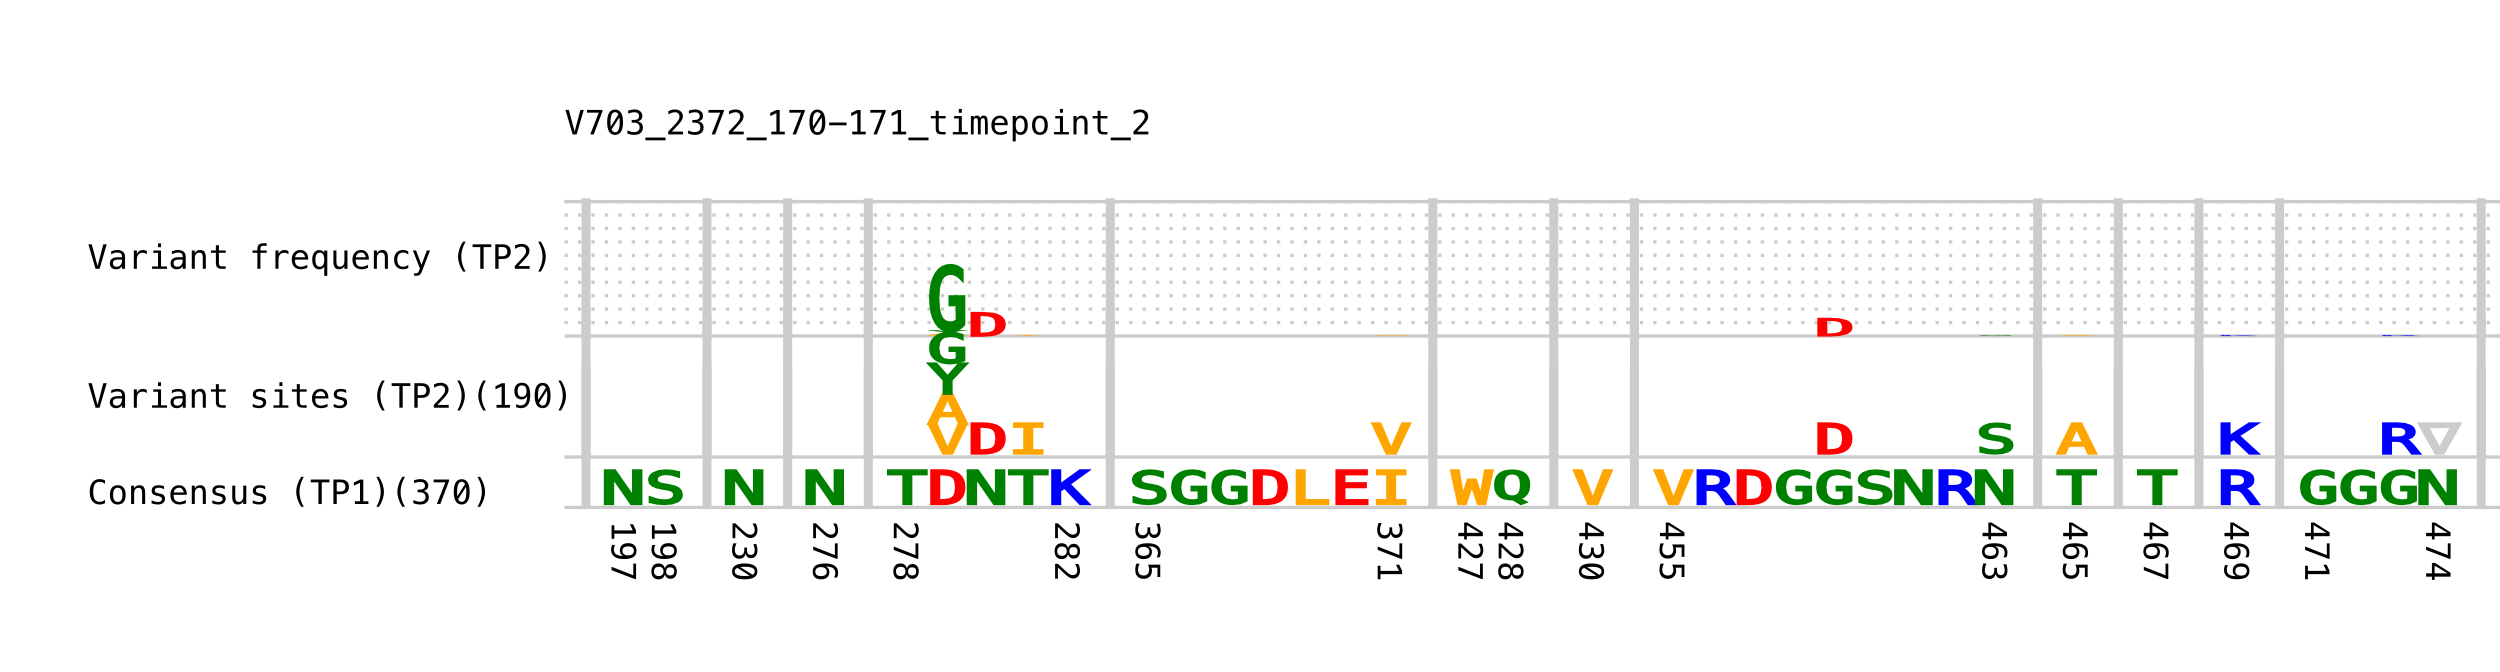 <?xml version="1.0" encoding="UTF-8"?>
<svg xmlns="http://www.w3.org/2000/svg" xmlns:xlink="http://www.w3.org/1999/xlink" width="744" height="200" viewBox="0 0 744 200">
<defs>
<g>
<g id="glyph-0-0">
<path d="M 3.008 -0.828 L 4.723 -7.289 L 5.742 -7.289 L 3.609 0 L 2.414 0 L 0.277 -7.289 L 1.297 -7.289 Z M 3.008 -0.828 "/>
</g>
<g id="glyph-0-1">
<path d="M 0.68 -7.289 L 5.27 -7.289 L 5.27 -6.871 L 2.66 0 L 1.633 0 L 4.172 -6.461 L 0.68 -6.461 Z M 0.68 -7.289 "/>
</g>
<g id="glyph-0-2">
<path d="M 3.008 -7.398 C 3.785 -7.398 4.375 -7.078 4.773 -6.445 C 5.172 -5.812 5.371 -4.871 5.371 -3.629 C 5.371 -2.383 5.172 -1.445 4.773 -0.812 C 4.375 -0.176 3.785 0.141 3.008 0.141 C 2.23 0.141 1.641 -0.176 1.246 -0.812 C 0.848 -1.445 0.648 -2.383 0.648 -3.629 C 0.648 -4.871 0.848 -5.812 1.246 -6.445 C 1.641 -7.078 2.23 -7.398 3.008 -7.398 Z M 3.008 -0.641 C 3.469 -0.641 3.812 -0.887 4.039 -1.375 C 4.266 -1.867 4.379 -2.617 4.379 -3.629 C 4.379 -4.164 4.348 -4.648 4.281 -5.082 L 1.957 -1.445 C 2.203 -0.906 2.551 -0.641 3.008 -0.641 Z M 3.008 -6.617 C 2.547 -6.617 2.207 -6.371 1.98 -5.879 C 1.754 -5.387 1.641 -4.637 1.641 -3.629 C 1.641 -3.168 1.672 -2.738 1.734 -2.34 L 4.008 -5.969 C 3.762 -6.398 3.43 -6.617 3.008 -6.617 Z M 3.008 -6.617 "/>
</g>
<g id="glyph-0-3">
<path d="M 3.789 -3.902 C 4.266 -3.773 4.633 -3.551 4.887 -3.227 C 5.141 -2.902 5.27 -2.496 5.27 -2.012 C 5.27 -1.34 5.043 -0.816 4.594 -0.434 C 4.141 -0.051 3.516 0.141 2.719 0.141 C 2.383 0.141 2.043 0.109 1.695 0.047 C 1.348 -0.016 1.004 -0.102 0.668 -0.219 L 0.668 -1.203 C 1 -1.031 1.328 -0.898 1.648 -0.816 C 1.973 -0.73 2.293 -0.688 2.613 -0.688 C 3.152 -0.688 3.566 -0.812 3.859 -1.055 C 4.148 -1.297 4.293 -1.648 4.293 -2.109 C 4.293 -2.531 4.148 -2.867 3.859 -3.117 C 3.57 -3.367 3.176 -3.492 2.68 -3.492 L 1.93 -3.492 L 1.93 -4.301 L 2.68 -4.301 C 3.133 -4.301 3.484 -4.402 3.742 -4.602 C 3.996 -4.797 4.121 -5.074 4.121 -5.43 C 4.121 -5.805 4.004 -6.09 3.766 -6.293 C 3.531 -6.492 3.195 -6.594 2.758 -6.594 C 2.469 -6.594 2.168 -6.559 1.859 -6.492 C 1.551 -6.43 1.227 -6.332 0.891 -6.203 L 0.891 -7.109 C 1.281 -7.215 1.633 -7.293 1.941 -7.344 C 2.25 -7.395 2.52 -7.422 2.758 -7.422 C 3.469 -7.422 4.035 -7.242 4.461 -6.887 C 4.887 -6.531 5.098 -6.059 5.098 -5.469 C 5.098 -5.07 4.984 -4.734 4.762 -4.469 C 4.539 -4.203 4.215 -4.012 3.789 -3.902 Z M 3.789 -3.902 "/>
</g>
<g id="glyph-0-4">
<path d="M 5.977 0.93 L 5.977 1.758 L 0 1.758 L 0 0.93 Z M 5.977 0.93 "/>
</g>
<g id="glyph-0-5">
<path d="M 1.82 -0.828 L 5.172 -0.828 L 5.172 0 L 0.742 0 L 0.742 -0.828 C 1.352 -1.469 1.883 -2.039 2.34 -2.531 C 2.797 -3.023 3.109 -3.367 3.281 -3.57 C 3.605 -3.969 3.828 -4.289 3.941 -4.535 C 4.055 -4.781 4.109 -5.031 4.109 -5.289 C 4.109 -5.695 3.992 -6.016 3.754 -6.246 C 3.516 -6.477 3.184 -6.594 2.77 -6.594 C 2.473 -6.594 2.16 -6.539 1.836 -6.43 C 1.512 -6.324 1.164 -6.16 0.801 -5.941 L 0.801 -6.938 C 1.137 -7.098 1.465 -7.219 1.789 -7.301 C 2.113 -7.383 2.434 -7.422 2.75 -7.422 C 3.461 -7.422 4.035 -7.23 4.469 -6.852 C 4.906 -6.473 5.121 -5.977 5.121 -5.359 C 5.121 -5.047 5.051 -4.734 4.906 -4.422 C 4.762 -4.109 4.523 -3.766 4.199 -3.391 C 4.016 -3.18 3.754 -2.883 3.406 -2.508 C 3.059 -2.133 2.531 -1.574 1.82 -0.828 Z M 1.82 -0.828 "/>
</g>
<g id="glyph-0-6">
<path d="M 1.32 -0.824 L 2.852 -0.824 L 2.852 -6.332 L 1.016 -5.449 L 1.016 -6.398 L 2.844 -7.266 L 3.828 -7.266 L 3.828 -0.824 L 5.344 -0.824 L 5.344 0 L 1.32 0 Z M 1.32 -0.824 "/>
</g>
<g id="glyph-0-7">
<path d="M 0.5 -3.535 L 5.672 -3.535 L 5.672 -2.711 L 0.5 -2.711 Z M 0.5 -3.535 "/>
</g>
<g id="glyph-0-8">
<path d="M 3 -7.023 L 3 -5.469 L 5.039 -5.469 L 5.039 -4.77 L 3 -4.77 L 3 -1.801 C 3 -1.398 3.074 -1.117 3.227 -0.957 C 3.379 -0.797 3.648 -0.719 4.027 -0.719 L 5.039 -0.719 L 5.039 0 L 3.941 0 C 3.266 0 2.793 -0.137 2.516 -0.406 C 2.238 -0.676 2.102 -1.141 2.102 -1.801 L 2.102 -4.77 L 0.641 -4.77 L 0.641 -5.469 L 2.102 -5.469 L 2.102 -7.023 Z M 3 -7.023 "/>
</g>
<g id="glyph-0-9">
<path d="M 1.543 -5.449 L 3.844 -5.449 L 3.844 -0.699 L 5.625 -0.699 L 5.625 0 L 1.164 0 L 1.164 -0.699 L 2.945 -0.699 L 2.945 -4.75 L 1.543 -4.75 Z M 2.945 -7.574 L 3.844 -7.574 L 3.844 -6.441 L 2.945 -6.441 Z M 2.945 -7.574 "/>
</g>
<g id="glyph-0-10">
<path d="M 3.301 -4.914 C 3.41 -5.148 3.551 -5.32 3.723 -5.434 C 3.895 -5.547 4.102 -5.602 4.34 -5.602 C 4.781 -5.602 5.09 -5.43 5.27 -5.09 C 5.453 -4.75 5.543 -4.109 5.543 -3.168 L 5.543 0 L 4.723 0 L 4.723 -3.129 C 4.723 -3.902 4.68 -4.379 4.594 -4.566 C 4.508 -4.754 4.348 -4.848 4.121 -4.848 C 3.859 -4.848 3.684 -4.75 3.586 -4.547 C 3.492 -4.348 3.441 -3.875 3.441 -3.129 L 3.441 0 L 2.621 0 L 2.621 -3.129 C 2.621 -3.91 2.574 -4.395 2.484 -4.574 C 2.391 -4.758 2.223 -4.848 1.984 -4.848 C 1.746 -4.848 1.578 -4.75 1.488 -4.547 C 1.395 -4.348 1.348 -3.875 1.348 -3.129 L 1.348 0 L 0.531 0 L 0.531 -5.469 L 1.348 -5.469 L 1.348 -5 C 1.453 -5.195 1.59 -5.344 1.75 -5.445 C 1.91 -5.547 2.094 -5.602 2.301 -5.602 C 2.547 -5.602 2.754 -5.543 2.918 -5.43 C 3.082 -5.316 3.211 -5.145 3.301 -4.914 Z M 3.301 -4.914 "/>
</g>
<g id="glyph-0-11">
<path d="M 5.469 -3.184 L 5.469 -2.742 L 1.578 -2.742 L 1.578 -2.715 C 1.551 -1.969 1.695 -1.434 2.004 -1.109 C 2.316 -0.781 2.754 -0.621 3.32 -0.621 C 3.605 -0.621 3.906 -0.664 4.219 -0.758 C 4.531 -0.848 4.863 -0.984 5.219 -1.172 L 5.219 -0.277 C 4.879 -0.137 4.547 -0.035 4.23 0.035 C 3.914 0.105 3.605 0.141 3.312 0.141 C 2.461 0.141 1.797 -0.113 1.32 -0.621 C 0.84 -1.133 0.602 -1.836 0.602 -2.73 C 0.602 -3.602 0.836 -4.297 1.305 -4.82 C 1.773 -5.34 2.398 -5.602 3.18 -5.602 C 3.875 -5.602 4.426 -5.363 4.828 -4.891 C 5.23 -4.422 5.441 -3.852 5.469 -3.184 Z M 4.57 -3.445 C 4.531 -3.824 4.395 -4.152 4.156 -4.426 C 3.922 -4.703 3.582 -4.84 3.141 -4.84 C 2.707 -4.84 2.352 -4.695 2.07 -4.41 C 1.789 -4.125 1.637 -3.801 1.609 -3.441 Z M 4.57 -3.445 "/>
</g>
<g id="glyph-0-12">
<path d="M 1.832 -0.688 L 1.832 2.078 L 0.93 2.078 L 0.93 -5.469 L 1.832 -5.469 L 1.832 -4.77 C 1.98 -5.039 2.18 -5.246 2.43 -5.387 C 2.68 -5.531 2.965 -5.602 3.289 -5.602 C 3.953 -5.602 4.469 -5.344 4.848 -4.836 C 5.223 -4.324 5.41 -3.613 5.41 -2.711 C 5.41 -1.82 5.223 -1.125 4.844 -0.617 C 4.465 -0.109 3.949 0.141 3.289 0.141 C 2.957 0.141 2.668 0.07 2.418 -0.07 C 2.172 -0.211 1.973 -0.418 1.832 -0.688 Z M 4.469 -2.73 C 4.469 -3.426 4.359 -3.953 4.137 -4.305 C 3.918 -4.66 3.594 -4.84 3.16 -4.84 C 2.723 -4.84 2.391 -4.66 2.168 -4.305 C 1.945 -3.949 1.832 -3.422 1.832 -2.73 C 1.832 -2.039 1.945 -1.516 2.168 -1.156 C 2.391 -0.797 2.723 -0.621 3.16 -0.621 C 3.594 -0.621 3.918 -0.797 4.137 -1.152 C 4.359 -1.508 4.469 -2.031 4.469 -2.73 Z M 4.469 -2.73 "/>
</g>
<g id="glyph-0-13">
<path d="M 3.008 -4.84 C 2.551 -4.84 2.207 -4.66 1.973 -4.305 C 1.738 -3.953 1.621 -3.426 1.621 -2.73 C 1.621 -2.035 1.738 -1.512 1.973 -1.156 C 2.207 -0.797 2.551 -0.621 3.008 -0.621 C 3.469 -0.621 3.812 -0.797 4.047 -1.156 C 4.281 -1.512 4.398 -2.035 4.398 -2.73 C 4.398 -3.426 4.281 -3.953 4.047 -4.305 C 3.812 -4.66 3.469 -4.84 3.008 -4.84 Z M 3.008 -5.602 C 3.766 -5.602 4.348 -5.355 4.75 -4.863 C 5.152 -4.371 5.352 -3.66 5.352 -2.73 C 5.352 -1.797 5.152 -1.082 4.75 -0.594 C 4.352 -0.102 3.77 0.141 3.008 0.141 C 2.25 0.141 1.672 -0.102 1.27 -0.594 C 0.867 -1.082 0.668 -1.797 0.668 -2.73 C 0.668 -3.66 0.867 -4.371 1.27 -4.863 C 1.672 -5.355 2.25 -5.602 3.008 -5.602 Z M 3.008 -5.602 "/>
</g>
<g id="glyph-0-14">
<path d="M 5.133 -3.391 L 5.133 0 L 4.227 0 L 4.227 -3.391 C 4.227 -3.883 4.141 -4.242 3.969 -4.473 C 3.797 -4.703 3.527 -4.82 3.16 -4.82 C 2.738 -4.82 2.418 -4.672 2.191 -4.371 C 1.965 -4.074 1.852 -3.648 1.852 -3.09 L 1.852 0 L 0.953 0 L 0.953 -5.469 L 1.852 -5.469 L 1.852 -4.648 C 2.012 -4.961 2.227 -5.199 2.5 -5.359 C 2.773 -5.52 3.098 -5.602 3.473 -5.602 C 4.027 -5.602 4.445 -5.418 4.719 -5.051 C 4.992 -4.684 5.133 -4.133 5.133 -3.391 Z M 5.133 -3.391 "/>
</g>
<g id="glyph-0-15">
<rect x="0" y="0" width="0" height="0" mask="url(#mask-0)"/>
</g>
<g id="glyph-0-16">
<path d="M 3.43 -2.75 L 3.129 -2.75 C 2.605 -2.75 2.211 -2.656 1.945 -2.473 C 1.68 -2.289 1.547 -2.016 1.547 -1.648 C 1.547 -1.32 1.648 -1.066 1.844 -0.883 C 2.043 -0.703 2.32 -0.609 2.672 -0.609 C 3.164 -0.609 3.555 -0.781 3.836 -1.125 C 4.121 -1.469 4.266 -1.945 4.266 -2.547 L 4.266 -2.75 Z M 5.172 -3.121 L 5.172 0 L 4.266 0 L 4.266 -0.812 C 4.074 -0.484 3.832 -0.246 3.543 -0.09 C 3.25 0.062 2.898 0.141 2.48 0.141 C 1.922 0.141 1.48 -0.016 1.148 -0.328 C 0.816 -0.645 0.648 -1.062 0.648 -1.594 C 0.648 -2.203 0.855 -2.664 1.262 -2.977 C 1.672 -3.293 2.27 -3.453 3.062 -3.453 L 4.266 -3.453 L 4.266 -3.594 C 4.266 -4.031 4.152 -4.348 3.938 -4.543 C 3.719 -4.742 3.367 -4.84 2.891 -4.84 C 2.586 -4.84 2.273 -4.797 1.961 -4.707 C 1.648 -4.617 1.348 -4.492 1.051 -4.32 L 1.051 -5.219 C 1.383 -5.348 1.699 -5.441 2.004 -5.504 C 2.309 -5.57 2.605 -5.602 2.891 -5.602 C 3.344 -5.602 3.73 -5.535 4.051 -5.398 C 4.371 -5.266 4.629 -5.066 4.828 -4.801 C 4.953 -4.637 5.039 -4.438 5.094 -4.195 C 5.145 -3.957 5.172 -3.598 5.172 -3.121 Z M 5.172 -3.121 "/>
</g>
<g id="glyph-0-17">
<path d="M 5.641 -4.34 C 5.449 -4.492 5.254 -4.602 5.055 -4.668 C 4.855 -4.734 4.637 -4.77 4.398 -4.77 C 3.84 -4.77 3.41 -4.594 3.117 -4.242 C 2.82 -3.891 2.672 -3.383 2.672 -2.719 L 2.672 0 L 1.766 0 L 1.766 -5.469 L 2.672 -5.469 L 2.672 -4.398 C 2.82 -4.785 3.051 -5.082 3.363 -5.289 C 3.672 -5.496 4.043 -5.602 4.469 -5.602 C 4.688 -5.602 4.895 -5.574 5.086 -5.516 C 5.281 -5.461 5.465 -5.375 5.641 -5.258 Z M 5.641 -4.34 "/>
</g>
<g id="glyph-0-18">
<path d="M 5.191 -7.598 L 5.191 -6.852 L 4.172 -6.852 C 3.848 -6.852 3.625 -6.785 3.5 -6.652 C 3.375 -6.52 3.312 -6.289 3.312 -5.953 L 3.312 -5.469 L 5.191 -5.469 L 5.191 -4.77 L 3.312 -4.77 L 3.312 0 L 2.414 0 L 2.414 -4.77 L 0.953 -4.77 L 0.953 -5.469 L 2.414 -5.469 L 2.414 -5.852 C 2.414 -6.449 2.551 -6.891 2.824 -7.172 C 3.102 -7.457 3.527 -7.598 4.109 -7.598 Z M 5.191 -7.598 "/>
</g>
<g id="glyph-0-19">
<path d="M 1.621 -2.711 C 1.621 -2.016 1.73 -1.488 1.949 -1.133 C 2.172 -0.777 2.496 -0.602 2.93 -0.602 C 3.363 -0.602 3.691 -0.777 3.914 -1.137 C 4.137 -1.492 4.25 -2.016 4.25 -2.711 C 4.25 -3.402 4.137 -3.93 3.914 -4.285 C 3.691 -4.641 3.363 -4.82 2.93 -4.82 C 2.496 -4.82 2.172 -4.641 1.949 -4.289 C 1.73 -3.934 1.621 -3.406 1.621 -2.711 Z M 4.25 -0.68 C 4.102 -0.41 3.902 -0.199 3.656 -0.055 C 3.406 0.09 3.117 0.16 2.789 0.16 C 2.133 0.16 1.617 -0.094 1.238 -0.598 C 0.859 -1.105 0.668 -1.801 0.668 -2.691 C 0.668 -3.594 0.859 -4.305 1.234 -4.812 C 1.613 -5.324 2.129 -5.582 2.789 -5.582 C 3.113 -5.582 3.402 -5.512 3.648 -5.367 C 3.898 -5.227 4.098 -5.02 4.25 -4.75 L 4.25 -5.449 L 5.152 -5.449 L 5.152 2.102 L 4.25 2.102 Z M 4.25 -0.68 "/>
</g>
<g id="glyph-0-20">
<path d="M 0.953 -2.07 L 0.953 -5.461 L 1.852 -5.461 L 1.852 -2.07 C 1.852 -1.578 1.938 -1.219 2.113 -0.984 C 2.285 -0.754 2.555 -0.641 2.922 -0.641 C 3.344 -0.641 3.668 -0.789 3.891 -1.086 C 4.117 -1.383 4.227 -1.812 4.227 -2.367 L 4.227 -5.461 L 5.133 -5.461 L 5.133 0 L 4.227 0 L 4.227 -0.82 C 4.07 -0.504 3.852 -0.266 3.578 -0.102 C 3.301 0.062 2.98 0.141 2.613 0.141 C 2.055 0.141 1.637 -0.043 1.363 -0.406 C 1.09 -0.773 0.953 -1.328 0.953 -2.07 Z M 0.953 -2.07 "/>
</g>
<g id="glyph-0-21">
<path d="M 5.18 -0.277 C 4.938 -0.137 4.691 -0.035 4.438 0.035 C 4.18 0.105 3.918 0.141 3.652 0.141 C 2.805 0.141 2.145 -0.113 1.668 -0.621 C 1.191 -1.129 0.953 -1.832 0.953 -2.73 C 0.953 -3.629 1.191 -4.332 1.668 -4.84 C 2.145 -5.348 2.805 -5.602 3.652 -5.602 C 3.914 -5.602 4.172 -5.566 4.422 -5.5 C 4.672 -5.43 4.926 -5.324 5.18 -5.18 L 5.18 -4.238 C 4.941 -4.449 4.703 -4.602 4.465 -4.695 C 4.227 -4.789 3.953 -4.84 3.652 -4.84 C 3.09 -4.84 2.656 -4.656 2.352 -4.293 C 2.051 -3.93 1.898 -3.406 1.898 -2.73 C 1.898 -2.055 2.051 -1.535 2.355 -1.168 C 2.66 -0.805 3.094 -0.621 3.652 -0.621 C 3.965 -0.621 4.246 -0.668 4.492 -0.766 C 4.738 -0.859 4.969 -1.008 5.18 -1.211 Z M 5.18 -0.277 "/>
</g>
<g id="glyph-0-22">
<path d="M 4.188 -1.758 C 4.039 -1.375 3.848 -0.875 3.617 -0.254 C 3.297 0.605 3.078 1.129 2.969 1.32 C 2.82 1.574 2.633 1.762 2.406 1.891 C 2.184 2.016 1.922 2.078 1.621 2.078 L 0.898 2.078 L 0.898 1.328 L 1.43 1.328 C 1.695 1.328 1.902 1.25 2.051 1.098 C 2.199 0.945 2.391 0.551 2.621 -0.086 L 0.508 -5.469 L 1.461 -5.469 L 3.082 -1.191 L 4.68 -5.469 L 5.629 -5.469 Z M 4.188 -1.758 "/>
</g>
<g id="glyph-0-23">
<path d="M 4.176 -8.078 C 3.742 -7.336 3.418 -6.594 3.207 -5.855 C 2.992 -5.117 2.887 -4.375 2.887 -3.629 C 2.887 -2.883 2.992 -2.141 3.207 -1.402 C 3.418 -0.664 3.742 0.082 4.176 0.828 L 3.395 0.828 C 2.902 0.055 2.535 -0.699 2.297 -1.434 C 2.055 -2.168 1.934 -2.898 1.934 -3.629 C 1.934 -4.355 2.055 -5.086 2.297 -5.82 C 2.535 -6.555 2.902 -7.309 3.395 -8.078 Z M 4.176 -8.078 "/>
</g>
<g id="glyph-0-24">
<path d="M 0.23 -7.289 L 5.789 -7.289 L 5.789 -6.461 L 3.512 -6.461 L 3.512 0 L 2.52 0 L 2.52 -6.461 L 0.23 -6.461 Z M 0.23 -7.289 "/>
</g>
<g id="glyph-0-25">
<path d="M 1.949 -6.48 L 1.949 -3.742 L 3.09 -3.742 C 3.547 -3.742 3.902 -3.859 4.156 -4.102 C 4.414 -4.344 4.539 -4.68 4.539 -5.113 C 4.539 -5.547 4.414 -5.883 4.16 -6.121 C 3.906 -6.359 3.551 -6.48 3.09 -6.48 Z M 0.961 -7.289 L 3.09 -7.289 C 3.906 -7.289 4.523 -7.105 4.941 -6.734 C 5.359 -6.367 5.57 -5.824 5.57 -5.113 C 5.57 -4.395 5.363 -3.848 4.945 -3.48 C 4.527 -3.113 3.906 -2.93 3.09 -2.93 L 1.949 -2.93 L 1.949 0 L 0.961 0 Z M 0.961 -7.289 "/>
</g>
<g id="glyph-0-26">
<path d="M 1.699 -8.078 L 2.48 -8.078 C 2.973 -7.309 3.34 -6.555 3.578 -5.82 C 3.82 -5.086 3.941 -4.355 3.941 -3.629 C 3.941 -2.895 3.82 -2.16 3.578 -1.426 C 3.336 -0.691 2.973 0.062 2.48 0.828 L 1.699 0.828 C 2.133 0.074 2.457 -0.672 2.668 -1.41 C 2.883 -2.148 2.988 -2.891 2.988 -3.629 C 2.988 -4.371 2.883 -5.109 2.668 -5.852 C 2.453 -6.59 2.133 -7.332 1.699 -8.078 Z M 1.699 -8.078 "/>
</g>
<g id="glyph-0-27">
<path d="M 4.75 -5.277 L 4.75 -4.398 C 4.492 -4.547 4.234 -4.66 3.977 -4.734 C 3.715 -4.812 3.449 -4.848 3.18 -4.848 C 2.773 -4.848 2.469 -4.781 2.27 -4.652 C 2.07 -4.52 1.969 -4.316 1.969 -4.047 C 1.969 -3.805 2.043 -3.621 2.191 -3.5 C 2.344 -3.379 2.715 -3.262 3.312 -3.148 L 3.672 -3.082 C 4.117 -2.996 4.457 -2.828 4.684 -2.574 C 4.914 -2.32 5.031 -1.988 5.031 -1.582 C 5.031 -1.043 4.836 -0.621 4.453 -0.316 C 4.07 -0.012 3.535 0.141 2.852 0.141 C 2.582 0.141 2.297 0.113 2 0.055 C 1.703 0 1.387 -0.086 1.039 -0.199 L 1.039 -1.129 C 1.375 -0.957 1.695 -0.824 2 -0.738 C 2.309 -0.652 2.598 -0.609 2.871 -0.609 C 3.27 -0.609 3.574 -0.691 3.793 -0.852 C 4.012 -1.012 4.121 -1.238 4.121 -1.527 C 4.121 -1.945 3.723 -2.234 2.926 -2.391 L 2.887 -2.402 L 2.547 -2.469 C 2.031 -2.57 1.652 -2.742 1.414 -2.98 C 1.18 -3.219 1.059 -3.547 1.059 -3.961 C 1.059 -4.484 1.238 -4.887 1.594 -5.172 C 1.945 -5.457 2.453 -5.602 3.109 -5.602 C 3.402 -5.602 3.684 -5.574 3.953 -5.52 C 4.227 -5.465 4.492 -5.387 4.75 -5.277 Z M 4.75 -5.277 "/>
</g>
<g id="glyph-0-28">
<path d="M 2.91 -3.234 C 3.328 -3.234 3.66 -3.383 3.898 -3.688 C 4.137 -3.988 4.258 -4.406 4.258 -4.941 C 4.258 -5.477 4.137 -5.895 3.898 -6.195 C 3.66 -6.5 3.328 -6.648 2.91 -6.648 C 2.473 -6.648 2.145 -6.508 1.922 -6.219 C 1.703 -5.93 1.594 -5.504 1.594 -4.941 C 1.594 -4.375 1.703 -3.949 1.922 -3.664 C 2.141 -3.375 2.469 -3.234 2.91 -3.234 Z M 1.152 -0.152 L 1.152 -1.059 C 1.359 -0.938 1.574 -0.848 1.805 -0.785 C 2.039 -0.719 2.277 -0.688 2.531 -0.688 C 3.156 -0.688 3.629 -0.922 3.949 -1.395 C 4.27 -1.863 4.43 -2.559 4.43 -3.473 C 4.277 -3.148 4.062 -2.895 3.785 -2.723 C 3.508 -2.547 3.191 -2.461 2.832 -2.461 C 2.129 -2.461 1.586 -2.676 1.199 -3.109 C 0.812 -3.543 0.621 -4.156 0.621 -4.953 C 0.621 -5.734 0.816 -6.344 1.215 -6.773 C 1.609 -7.207 2.168 -7.422 2.891 -7.422 C 3.738 -7.422 4.355 -7.117 4.75 -6.508 C 5.145 -5.898 5.344 -4.941 5.344 -3.637 C 5.344 -2.41 5.105 -1.473 4.633 -0.828 C 4.156 -0.18 3.469 0.141 2.57 0.141 C 2.332 0.141 2.09 0.117 1.852 0.066 C 1.609 0.016 1.375 -0.059 1.152 -0.152 Z M 1.152 -0.152 "/>
</g>
<g id="glyph-0-29">
<path d="M 5.238 -0.258 C 4.988 -0.125 4.73 -0.023 4.469 0.043 C 4.203 0.109 3.926 0.141 3.629 0.141 C 2.695 0.141 1.969 -0.188 1.453 -0.852 C 0.938 -1.512 0.68 -2.441 0.68 -3.637 C 0.68 -4.828 0.938 -5.758 1.457 -6.422 C 1.977 -7.09 2.699 -7.422 3.629 -7.422 C 3.926 -7.422 4.203 -7.387 4.469 -7.32 C 4.73 -7.254 4.988 -7.156 5.238 -7.023 L 5.238 -6.012 C 5 -6.211 4.738 -6.359 4.461 -6.465 C 4.188 -6.57 3.906 -6.621 3.629 -6.621 C 2.988 -6.621 2.508 -6.375 2.188 -5.879 C 1.867 -5.383 1.711 -4.637 1.711 -3.637 C 1.711 -2.641 1.867 -1.895 2.188 -1.402 C 2.508 -0.906 2.988 -0.66 3.629 -0.66 C 3.914 -0.66 4.195 -0.711 4.469 -0.816 C 4.746 -0.922 5 -1.07 5.238 -1.27 Z M 5.238 -0.258 "/>
</g>
<g id="glyph-1-0">
<path d="M 0.824 1.32 L 0.824 2.852 L 6.332 2.852 L 5.449 1.016 L 6.398 1.016 L 7.266 2.84 L 7.266 3.828 L 0.824 3.828 L 0.824 5.344 L 0 5.344 L 0 1.32 Z M 0.824 1.32 "/>
</g>
<g id="glyph-1-1">
<path d="M 3.234 2.91 C 3.234 3.328 3.383 3.66 3.688 3.898 C 3.988 4.137 4.406 4.258 4.941 4.258 C 5.477 4.258 5.895 4.137 6.195 3.898 C 6.5 3.66 6.648 3.328 6.648 2.91 C 6.648 2.473 6.508 2.145 6.219 1.922 C 5.93 1.703 5.504 1.59 4.941 1.59 C 4.375 1.59 3.949 1.703 3.664 1.922 C 3.375 2.141 3.234 2.469 3.234 2.91 Z M 0.152 1.152 L 1.059 1.152 C 0.938 1.359 0.848 1.574 0.785 1.805 C 0.719 2.039 0.688 2.277 0.688 2.531 C 0.688 3.156 0.922 3.629 1.395 3.949 C 1.863 4.27 2.559 4.43 3.473 4.43 C 3.148 4.277 2.895 4.062 2.723 3.785 C 2.547 3.508 2.461 3.191 2.461 2.832 C 2.461 2.129 2.676 1.586 3.109 1.199 C 3.543 0.812 4.156 0.621 4.953 0.621 C 5.734 0.621 6.344 0.816 6.773 1.215 C 7.207 1.609 7.422 2.168 7.422 2.891 C 7.422 3.738 7.117 4.355 6.508 4.75 C 5.898 5.145 4.941 5.344 3.637 5.344 C 2.41 5.344 1.473 5.105 0.828 4.633 C 0.184 4.156 -0.141 3.469 -0.141 2.57 C -0.141 2.332 -0.117 2.09 -0.066 1.852 C -0.016 1.609 0.059 1.375 0.152 1.152 Z M 0.152 1.152 "/>
</g>
<g id="glyph-1-2">
<path d="M 7.289 0.68 L 7.289 5.27 L 6.871 5.27 L 0 2.66 L 0 1.633 L 6.461 4.172 L 6.461 0.68 Z M 7.289 0.68 "/>
</g>
<g id="glyph-2-0">
<path d="M 0.824 1.316 L 0.824 2.852 L 6.332 2.852 L 5.449 1.016 L 6.398 1.016 L 7.266 2.84 L 7.266 3.828 L 0.824 3.828 L 0.824 5.34 L 0 5.34 L 0 1.316 Z M 0.824 1.316 "/>
</g>
<g id="glyph-2-1">
<path d="M 3.234 2.91 C 3.234 3.328 3.383 3.66 3.688 3.898 C 3.988 4.137 4.406 4.258 4.941 4.258 C 5.477 4.258 5.895 4.137 6.195 3.898 C 6.5 3.66 6.648 3.328 6.648 2.91 C 6.648 2.473 6.508 2.145 6.219 1.922 C 5.93 1.703 5.504 1.59 4.941 1.59 C 4.375 1.59 3.949 1.703 3.664 1.922 C 3.375 2.141 3.234 2.469 3.234 2.91 Z M 0.152 1.152 L 1.059 1.152 C 0.938 1.359 0.848 1.574 0.785 1.805 C 0.719 2.035 0.688 2.277 0.688 2.527 C 0.688 3.152 0.922 3.629 1.395 3.949 C 1.863 4.27 2.559 4.43 3.473 4.43 C 3.148 4.277 2.895 4.062 2.723 3.785 C 2.547 3.508 2.461 3.191 2.461 2.832 C 2.461 2.129 2.676 1.586 3.109 1.199 C 3.543 0.812 4.156 0.621 4.953 0.621 C 5.734 0.621 6.344 0.816 6.773 1.215 C 7.207 1.609 7.422 2.168 7.422 2.891 C 7.422 3.738 7.117 4.355 6.508 4.75 C 5.898 5.145 4.941 5.34 3.637 5.34 C 2.41 5.34 1.473 5.105 0.828 4.633 C 0.184 4.156 -0.141 3.469 -0.141 2.566 C -0.141 2.328 -0.117 2.09 -0.066 1.852 C -0.016 1.609 0.059 1.375 0.152 1.152 Z M 0.152 1.152 "/>
</g>
<g id="glyph-2-2">
<path d="M 3.461 3.008 C 3.461 2.566 3.34 2.23 3.094 1.988 C 2.848 1.75 2.5 1.629 2.051 1.629 C 1.602 1.629 1.254 1.754 1.004 1.996 C 0.754 2.238 0.629 2.574 0.629 3.008 C 0.629 3.449 0.754 3.793 1 4.031 C 1.246 4.27 1.594 4.391 2.051 4.391 C 2.496 4.391 2.844 4.27 3.09 4.027 C 3.336 3.785 3.461 3.445 3.461 3.008 Z M 3.871 2.148 C 3.98 1.727 4.18 1.402 4.473 1.164 C 4.766 0.93 5.117 0.809 5.531 0.809 C 6.109 0.809 6.57 1.008 6.91 1.402 C 7.25 1.797 7.422 2.332 7.422 3.008 C 7.422 3.688 7.25 4.227 6.91 4.617 C 6.57 5.012 6.113 5.211 5.531 5.211 C 5.117 5.211 4.766 5.094 4.473 4.855 C 4.18 4.621 3.98 4.293 3.871 3.871 C 3.766 4.359 3.547 4.734 3.223 4.992 C 2.898 5.25 2.477 5.379 1.957 5.379 C 1.301 5.379 0.785 5.172 0.414 4.75 C 0.043 4.332 -0.141 3.75 -0.141 3.008 C -0.141 2.266 0.043 1.684 0.414 1.266 C 0.781 0.848 1.293 0.641 1.949 0.641 C 2.469 0.641 2.895 0.77 3.219 1.027 C 3.547 1.285 3.766 1.66 3.871 2.148 Z M 5.438 1.793 C 5.047 1.793 4.75 1.895 4.547 2.105 C 4.34 2.312 4.238 2.613 4.238 3.008 C 4.238 3.406 4.34 3.707 4.547 3.914 C 4.75 4.125 5.047 4.227 5.438 4.227 C 5.836 4.227 6.141 4.125 6.348 3.918 C 6.555 3.711 6.66 3.406 6.66 3.008 C 6.66 2.613 6.555 2.312 6.344 2.105 C 6.133 1.895 5.832 1.793 5.438 1.793 Z M 5.438 1.793 "/>
</g>
<g id="glyph-2-3">
<path d="M 6.391 3.59 L 2.539 1.289 L 2.539 3.59 Z M 7.289 3.426 L 7.289 4.57 L 2.539 4.57 L 2.539 5.543 L 1.738 5.543 L 1.738 4.57 L 0 4.57 L 0 3.59 L 1.738 3.59 L 1.738 0.496 L 2.672 0.496 Z M 7.289 3.426 "/>
</g>
<g id="glyph-2-4">
<path d="M 3.902 3.789 C 3.773 4.266 3.551 4.633 3.227 4.887 C 2.902 5.141 2.496 5.27 2.012 5.27 C 1.34 5.27 0.816 5.043 0.434 4.594 C 0.051 4.141 -0.141 3.516 -0.141 2.719 C -0.141 2.383 -0.109 2.043 -0.047 1.695 C 0.016 1.348 0.102 1.004 0.219 0.668 L 1.203 0.668 C 1.031 1 0.898 1.328 0.816 1.648 C 0.73 1.973 0.688 2.293 0.688 2.613 C 0.688 3.152 0.812 3.566 1.055 3.855 C 1.301 4.145 1.652 4.293 2.109 4.293 C 2.531 4.293 2.867 4.148 3.117 3.855 C 3.367 3.566 3.492 3.176 3.492 2.68 L 3.492 1.93 L 4.301 1.93 L 4.301 2.68 C 4.301 3.133 4.402 3.484 4.602 3.738 C 4.797 3.992 5.074 4.121 5.43 4.121 C 5.805 4.121 6.09 4.004 6.293 3.766 C 6.492 3.531 6.594 3.195 6.594 2.758 C 6.594 2.469 6.559 2.168 6.492 1.859 C 6.43 1.551 6.332 1.227 6.203 0.887 L 7.109 0.887 C 7.215 1.281 7.293 1.633 7.344 1.941 C 7.395 2.25 7.422 2.52 7.422 2.758 C 7.422 3.469 7.242 4.035 6.887 4.461 C 6.531 4.887 6.059 5.098 5.469 5.098 C 5.07 5.098 4.734 4.984 4.469 4.762 C 4.203 4.539 4.012 4.215 3.902 3.789 Z M 3.902 3.789 "/>
</g>
<g id="glyph-2-5">
<path d="M 7.398 3.008 C 7.398 3.785 7.078 4.375 6.445 4.773 C 5.812 5.172 4.871 5.371 3.629 5.371 C 2.383 5.371 1.445 5.172 0.812 4.773 C 0.176 4.375 -0.141 3.785 -0.141 3.008 C -0.141 2.23 0.176 1.641 0.812 1.246 C 1.445 0.848 2.383 0.648 3.629 0.648 C 4.871 0.648 5.812 0.848 6.445 1.246 C 7.078 1.641 7.398 2.23 7.398 3.008 Z M 0.641 3.008 C 0.641 3.469 0.887 3.812 1.379 4.039 C 1.871 4.266 2.617 4.379 3.629 4.379 C 4.164 4.379 4.648 4.348 5.082 4.281 L 1.445 1.957 C 0.906 2.203 0.641 2.551 0.641 3.008 Z M 6.617 3.008 C 6.617 2.547 6.371 2.207 5.879 1.98 C 5.387 1.754 4.637 1.641 3.629 1.641 C 3.168 1.641 2.738 1.672 2.34 1.734 L 5.969 4.008 C 6.398 3.762 6.617 3.426 6.617 3.008 Z M 6.617 3.008 "/>
</g>
<g id="glyph-3-0">
<path d="M 0.832 1.82 L 0.832 5.172 L 0 5.172 L 0 0.742 L 0.828 0.742 C 1.469 1.352 2.039 1.883 2.531 2.34 C 3.023 2.797 3.367 3.109 3.57 3.281 C 3.969 3.605 4.289 3.828 4.535 3.941 C 4.781 4.055 5.031 4.109 5.289 4.109 C 5.695 4.109 6.016 3.992 6.246 3.754 C 6.477 3.512 6.594 3.184 6.594 2.77 C 6.594 2.473 6.539 2.16 6.43 1.836 C 6.324 1.512 6.16 1.164 5.941 0.801 L 6.938 0.801 C 7.098 1.137 7.219 1.465 7.301 1.789 C 7.383 2.113 7.422 2.434 7.422 2.75 C 7.422 3.461 7.23 4.035 6.852 4.469 C 6.473 4.902 5.977 5.121 5.359 5.121 C 5.047 5.121 4.734 5.051 4.422 4.906 C 4.109 4.762 3.766 4.523 3.391 4.199 C 3.18 4.016 2.883 3.754 2.508 3.406 C 2.133 3.059 1.574 2.531 0.832 1.82 Z M 0.832 1.82 "/>
</g>
<g id="glyph-3-1">
<path d="M 3.902 3.789 C 3.773 4.266 3.551 4.633 3.227 4.887 C 2.902 5.141 2.496 5.27 2.012 5.27 C 1.34 5.27 0.816 5.043 0.434 4.594 C 0.051 4.141 -0.141 3.516 -0.141 2.719 C -0.141 2.383 -0.109 2.043 -0.047 1.695 C 0.016 1.348 0.102 1.004 0.219 0.668 L 1.203 0.668 C 1.031 1 0.898 1.328 0.816 1.648 C 0.73 1.973 0.688 2.293 0.688 2.613 C 0.688 3.152 0.812 3.566 1.055 3.855 C 1.301 4.145 1.652 4.293 2.109 4.293 C 2.531 4.293 2.867 4.148 3.117 3.855 C 3.367 3.566 3.492 3.176 3.492 2.68 L 3.492 1.93 L 4.301 1.93 L 4.301 2.68 C 4.301 3.133 4.402 3.484 4.602 3.738 C 4.797 3.992 5.074 4.121 5.43 4.121 C 5.805 4.121 6.09 4.004 6.293 3.766 C 6.492 3.531 6.594 3.195 6.594 2.758 C 6.594 2.469 6.559 2.168 6.492 1.859 C 6.43 1.551 6.332 1.227 6.203 0.887 L 7.109 0.887 C 7.215 1.281 7.293 1.633 7.344 1.941 C 7.395 2.25 7.422 2.52 7.422 2.758 C 7.422 3.469 7.242 4.035 6.887 4.461 C 6.531 4.887 6.059 5.098 5.469 5.098 C 5.07 5.098 4.734 4.984 4.469 4.762 C 4.203 4.539 4.012 4.215 3.902 3.789 Z M 3.902 3.789 "/>
</g>
<g id="glyph-3-2">
<path d="M 7.398 3.008 C 7.398 3.785 7.078 4.375 6.445 4.773 C 5.812 5.172 4.871 5.371 3.629 5.371 C 2.383 5.371 1.445 5.172 0.812 4.773 C 0.176 4.375 -0.141 3.785 -0.141 3.008 C -0.141 2.23 0.176 1.641 0.812 1.246 C 1.445 0.848 2.383 0.648 3.629 0.648 C 4.871 0.648 5.812 0.848 6.445 1.246 C 7.078 1.641 7.398 2.23 7.398 3.008 Z M 0.641 3.008 C 0.641 3.469 0.887 3.812 1.379 4.039 C 1.871 4.266 2.617 4.379 3.629 4.379 C 4.164 4.379 4.648 4.348 5.082 4.281 L 1.445 1.957 C 0.906 2.203 0.641 2.551 0.641 3.008 Z M 6.617 3.008 C 6.617 2.547 6.371 2.207 5.879 1.98 C 5.387 1.754 4.637 1.641 3.629 1.641 C 3.168 1.641 2.738 1.672 2.34 1.734 L 5.969 4.008 C 6.398 3.762 6.617 3.426 6.617 3.008 Z M 6.617 3.008 "/>
</g>
<g id="glyph-3-3">
<path d="M 7.289 0.68 L 7.289 5.27 L 6.871 5.27 L 0 2.66 L 0 1.629 L 6.461 4.168 L 6.461 0.68 Z M 7.289 0.68 "/>
</g>
<g id="glyph-3-4">
<path d="M 7.129 4.84 L 6.219 4.84 C 6.34 4.633 6.434 4.414 6.496 4.184 C 6.559 3.953 6.594 3.711 6.594 3.461 C 6.594 2.836 6.355 2.363 5.887 2.039 C 5.414 1.719 4.723 1.559 3.809 1.559 C 4.133 1.715 4.383 1.93 4.559 2.207 C 4.734 2.484 4.82 2.801 4.82 3.16 C 4.82 3.863 4.605 4.406 4.172 4.793 C 3.742 5.18 3.129 5.371 2.34 5.371 C 1.551 5.371 0.941 5.172 0.508 4.773 C 0.074 4.379 -0.141 3.82 -0.141 3.102 C -0.141 2.254 0.16 1.633 0.77 1.238 C 1.375 0.844 2.332 0.648 3.637 0.648 C 4.867 0.648 5.805 0.887 6.453 1.359 C 7.098 1.832 7.422 2.52 7.422 3.418 C 7.422 3.66 7.398 3.898 7.348 4.141 C 7.297 4.383 7.223 4.613 7.129 4.84 Z M 4.047 3.082 C 4.047 2.66 3.898 2.332 3.594 2.09 C 3.289 1.848 2.871 1.727 2.34 1.727 C 1.805 1.727 1.387 1.848 1.086 2.09 C 0.781 2.332 0.629 2.66 0.629 3.082 C 0.629 3.516 0.773 3.848 1.062 4.066 C 1.352 4.289 1.777 4.398 2.34 4.398 C 2.906 4.398 3.332 4.289 3.617 4.066 C 3.906 3.844 4.047 3.516 4.047 3.082 Z M 4.047 3.082 "/>
</g>
<g id="glyph-3-5">
<path d="M 3.461 3.008 C 3.461 2.566 3.34 2.23 3.094 1.988 C 2.848 1.75 2.5 1.629 2.051 1.629 C 1.602 1.629 1.254 1.754 1.004 1.996 C 0.754 2.238 0.629 2.574 0.629 3.008 C 0.629 3.449 0.754 3.793 1 4.031 C 1.246 4.27 1.594 4.391 2.051 4.391 C 2.496 4.391 2.844 4.27 3.09 4.027 C 3.336 3.785 3.461 3.445 3.461 3.008 Z M 3.871 2.148 C 3.98 1.727 4.18 1.402 4.473 1.164 C 4.766 0.93 5.117 0.809 5.531 0.809 C 6.109 0.809 6.57 1.008 6.91 1.402 C 7.25 1.797 7.422 2.332 7.422 3.008 C 7.422 3.688 7.25 4.227 6.91 4.617 C 6.57 5.012 6.113 5.211 5.531 5.211 C 5.117 5.211 4.766 5.094 4.473 4.855 C 4.18 4.621 3.98 4.293 3.871 3.871 C 3.766 4.359 3.547 4.734 3.223 4.992 C 2.898 5.25 2.477 5.379 1.957 5.379 C 1.301 5.379 0.785 5.172 0.414 4.75 C 0.043 4.332 -0.141 3.75 -0.141 3.008 C -0.141 2.266 0.043 1.684 0.414 1.266 C 0.781 0.848 1.293 0.641 1.949 0.641 C 2.469 0.641 2.895 0.77 3.219 1.027 C 3.547 1.285 3.766 1.66 3.871 2.148 Z M 5.438 1.793 C 5.047 1.793 4.75 1.895 4.547 2.105 C 4.34 2.312 4.238 2.613 4.238 3.008 C 4.238 3.406 4.34 3.707 4.547 3.914 C 4.75 4.125 5.047 4.227 5.438 4.227 C 5.836 4.227 6.141 4.125 6.348 3.918 C 6.555 3.711 6.66 3.406 6.66 3.008 C 6.66 2.613 6.555 2.312 6.344 2.105 C 6.133 1.895 5.832 1.793 5.438 1.793 Z M 5.438 1.793 "/>
</g>
<g id="glyph-3-6">
<path d="M 7.289 1.012 L 7.289 4.703 L 6.461 4.703 L 6.461 1.91 L 4.668 1.91 C 4.719 2.051 4.758 2.191 4.781 2.332 C 4.805 2.473 4.82 2.617 4.82 2.758 C 4.82 3.512 4.598 4.113 4.148 4.555 C 3.703 4.996 3.102 5.219 2.34 5.219 C 1.57 5.219 0.965 4.988 0.523 4.523 C 0.082 4.059 -0.141 3.426 -0.141 2.621 C -0.141 2.234 -0.117 1.879 -0.062 1.559 C -0.012 1.238 0.066 0.953 0.172 0.699 L 1.172 0.699 C 1.008 0.996 0.887 1.297 0.809 1.602 C 0.727 1.902 0.688 2.215 0.688 2.527 C 0.688 3.07 0.832 3.492 1.117 3.785 C 1.406 4.082 1.812 4.227 2.34 4.227 C 2.859 4.227 3.266 4.078 3.555 3.773 C 3.844 3.469 3.988 3.043 3.988 2.5 C 3.988 2.234 3.961 1.98 3.898 1.727 C 3.84 1.477 3.75 1.238 3.629 1.012 Z M 7.289 1.012 "/>
</g>
<g id="glyph-3-7">
<path d="M 0.824 1.316 L 0.824 2.852 L 6.332 2.852 L 5.449 1.016 L 6.398 1.016 L 7.266 2.84 L 7.266 3.828 L 0.824 3.828 L 0.824 5.34 L 0 5.34 L 0 1.316 Z M 0.824 1.316 "/>
</g>
<g id="glyph-3-8">
<path d="M 6.391 3.59 L 2.539 1.289 L 2.539 3.59 Z M 7.289 3.426 L 7.289 4.57 L 2.539 4.57 L 2.539 5.543 L 1.738 5.543 L 1.738 4.57 L 0 4.57 L 0 3.59 L 1.738 3.59 L 1.738 0.496 L 2.672 0.496 Z M 7.289 3.426 "/>
</g>
<g id="glyph-3-9">
<path d="M 3.234 2.91 C 3.234 3.328 3.383 3.66 3.688 3.898 C 3.988 4.137 4.406 4.258 4.941 4.258 C 5.477 4.258 5.895 4.137 6.195 3.898 C 6.5 3.66 6.648 3.328 6.648 2.91 C 6.648 2.473 6.508 2.145 6.219 1.922 C 5.93 1.703 5.504 1.59 4.941 1.59 C 4.375 1.59 3.949 1.703 3.664 1.922 C 3.375 2.141 3.234 2.469 3.234 2.91 Z M 0.152 1.152 L 1.059 1.152 C 0.938 1.359 0.848 1.574 0.785 1.805 C 0.719 2.035 0.688 2.277 0.688 2.527 C 0.688 3.152 0.922 3.629 1.395 3.949 C 1.863 4.27 2.559 4.43 3.473 4.43 C 3.148 4.277 2.895 4.062 2.723 3.785 C 2.547 3.508 2.461 3.191 2.461 2.832 C 2.461 2.129 2.676 1.586 3.109 1.199 C 3.543 0.812 4.156 0.621 4.953 0.621 C 5.734 0.621 6.344 0.816 6.773 1.215 C 7.207 1.609 7.422 2.168 7.422 2.891 C 7.422 3.738 7.117 4.355 6.508 4.75 C 5.898 5.145 4.941 5.34 3.637 5.34 C 2.41 5.34 1.473 5.105 0.828 4.633 C 0.184 4.156 -0.141 3.469 -0.141 2.566 C -0.141 2.328 -0.117 2.09 -0.066 1.852 C -0.016 1.609 0.059 1.375 0.152 1.152 Z M 0.152 1.152 "/>
</g>
</g>
<image id="source-21" x="0" y="0" width="0" height="0"/>
<mask id="mask-0">
<use xlink:href="#source-21"/>
</mask>
</defs>
<g fill="rgb(0%, 0%, 0%)" fill-opacity="1">
<use xlink:href="#glyph-0-0" x="168" y="40"/>
<use xlink:href="#glyph-0-1" x="174.021" y="40"/>
<use xlink:href="#glyph-0-2" x="180.041" y="40"/>
<use xlink:href="#glyph-0-3" x="186.062" y="40"/>
<use xlink:href="#glyph-0-4" x="192.082" y="40"/>
<use xlink:href="#glyph-0-5" x="198.103" y="40"/>
<use xlink:href="#glyph-0-3" x="204.123" y="40"/>
<use xlink:href="#glyph-0-1" x="210.144" y="40"/>
<use xlink:href="#glyph-0-5" x="216.164" y="40"/>
<use xlink:href="#glyph-0-4" x="222.185" y="40"/>
<use xlink:href="#glyph-0-6" x="228.205" y="40"/>
<use xlink:href="#glyph-0-1" x="234.226" y="40"/>
<use xlink:href="#glyph-0-2" x="240.246" y="40"/>
<use xlink:href="#glyph-0-7" x="246.267" y="40"/>
<use xlink:href="#glyph-0-6" x="252.287" y="40"/>
<use xlink:href="#glyph-0-1" x="258.308" y="40"/>
<use xlink:href="#glyph-0-6" x="264.328" y="40"/>
<use xlink:href="#glyph-0-4" x="270.349" y="40"/>
<use xlink:href="#glyph-0-8" x="276.369" y="40"/>
<use xlink:href="#glyph-0-9" x="282.39" y="40"/>
<use xlink:href="#glyph-0-10" x="288.41" y="40"/>
<use xlink:href="#glyph-0-11" x="294.431" y="40"/>
<use xlink:href="#glyph-0-12" x="300.451" y="40"/>
<use xlink:href="#glyph-0-13" x="306.472" y="40"/>
<use xlink:href="#glyph-0-9" x="312.492" y="40"/>
<use xlink:href="#glyph-0-14" x="318.513" y="40"/>
<use xlink:href="#glyph-0-8" x="324.533" y="40"/>
<use xlink:href="#glyph-0-4" x="330.554" y="40"/>
<use xlink:href="#glyph-0-5" x="336.574" y="40"/>
</g>
<g fill="rgb(0%, 0%, 0%)" fill-opacity="1">
<use xlink:href="#glyph-0-15" x="20" y="80"/>
<use xlink:href="#glyph-0-0" x="26.021" y="80"/>
<use xlink:href="#glyph-0-16" x="32.041" y="80"/>
<use xlink:href="#glyph-0-17" x="38.062" y="80"/>
<use xlink:href="#glyph-0-9" x="44.082" y="80"/>
<use xlink:href="#glyph-0-16" x="50.103" y="80"/>
<use xlink:href="#glyph-0-14" x="56.123" y="80"/>
<use xlink:href="#glyph-0-8" x="62.144" y="80"/>
<use xlink:href="#glyph-0-15" x="68.164" y="80"/>
<use xlink:href="#glyph-0-18" x="74.185" y="80"/>
<use xlink:href="#glyph-0-17" x="80.205" y="80"/>
<use xlink:href="#glyph-0-11" x="86.226" y="80"/>
<use xlink:href="#glyph-0-19" x="92.246" y="80"/>
<use xlink:href="#glyph-0-20" x="98.267" y="80"/>
<use xlink:href="#glyph-0-11" x="104.287" y="80"/>
<use xlink:href="#glyph-0-14" x="110.308" y="80"/>
<use xlink:href="#glyph-0-21" x="116.328" y="80"/>
<use xlink:href="#glyph-0-22" x="122.349" y="80"/>
<use xlink:href="#glyph-0-15" x="128.369" y="80"/>
<use xlink:href="#glyph-0-23" x="134.39" y="80"/>
<use xlink:href="#glyph-0-24" x="140.41" y="80"/>
<use xlink:href="#glyph-0-25" x="146.431" y="80"/>
<use xlink:href="#glyph-0-5" x="152.451" y="80"/>
<use xlink:href="#glyph-0-26" x="158.472" y="80"/>
</g>
<g fill="rgb(0%, 0%, 0%)" fill-opacity="1">
<use xlink:href="#glyph-0-15" x="20" y="121.333"/>
<use xlink:href="#glyph-0-0" x="26.021" y="121.333"/>
<use xlink:href="#glyph-0-16" x="32.041" y="121.333"/>
<use xlink:href="#glyph-0-17" x="38.062" y="121.333"/>
<use xlink:href="#glyph-0-9" x="44.082" y="121.333"/>
<use xlink:href="#glyph-0-16" x="50.103" y="121.333"/>
<use xlink:href="#glyph-0-14" x="56.123" y="121.333"/>
<use xlink:href="#glyph-0-8" x="62.144" y="121.333"/>
<use xlink:href="#glyph-0-15" x="68.164" y="121.333"/>
<use xlink:href="#glyph-0-27" x="74.185" y="121.333"/>
<use xlink:href="#glyph-0-9" x="80.205" y="121.333"/>
<use xlink:href="#glyph-0-8" x="86.226" y="121.333"/>
<use xlink:href="#glyph-0-11" x="92.246" y="121.333"/>
<use xlink:href="#glyph-0-27" x="98.267" y="121.333"/>
<use xlink:href="#glyph-0-15" x="104.287" y="121.333"/>
<use xlink:href="#glyph-0-23" x="110.308" y="121.333"/>
<use xlink:href="#glyph-0-24" x="116.328" y="121.333"/>
<use xlink:href="#glyph-0-25" x="122.349" y="121.333"/>
<use xlink:href="#glyph-0-5" x="128.369" y="121.333"/>
<use xlink:href="#glyph-0-26" x="134.39" y="121.333"/>
<use xlink:href="#glyph-0-23" x="140.41" y="121.333"/>
<use xlink:href="#glyph-0-6" x="146.431" y="121.333"/>
<use xlink:href="#glyph-0-28" x="152.451" y="121.333"/>
<use xlink:href="#glyph-0-2" x="158.472" y="121.333"/>
<use xlink:href="#glyph-0-26" x="164.492" y="121.333"/>
</g>
<g fill="rgb(0%, 0%, 0%)" fill-opacity="1">
<use xlink:href="#glyph-0-15" x="20" y="150"/>
<use xlink:href="#glyph-0-29" x="26.021" y="150"/>
<use xlink:href="#glyph-0-13" x="32.041" y="150"/>
<use xlink:href="#glyph-0-14" x="38.062" y="150"/>
<use xlink:href="#glyph-0-27" x="44.082" y="150"/>
<use xlink:href="#glyph-0-11" x="50.103" y="150"/>
<use xlink:href="#glyph-0-14" x="56.123" y="150"/>
<use xlink:href="#glyph-0-27" x="62.144" y="150"/>
<use xlink:href="#glyph-0-20" x="68.164" y="150"/>
<use xlink:href="#glyph-0-27" x="74.185" y="150"/>
<use xlink:href="#glyph-0-15" x="80.205" y="150"/>
<use xlink:href="#glyph-0-23" x="86.226" y="150"/>
<use xlink:href="#glyph-0-24" x="92.246" y="150"/>
<use xlink:href="#glyph-0-25" x="98.267" y="150"/>
<use xlink:href="#glyph-0-6" x="104.287" y="150"/>
<use xlink:href="#glyph-0-26" x="110.308" y="150"/>
<use xlink:href="#glyph-0-23" x="116.328" y="150"/>
<use xlink:href="#glyph-0-3" x="122.349" y="150"/>
<use xlink:href="#glyph-0-1" x="128.369" y="150"/>
<use xlink:href="#glyph-0-2" x="134.39" y="150"/>
<use xlink:href="#glyph-0-26" x="140.41" y="150"/>
</g>
<path fill="none" stroke-width="1" stroke-linecap="butt" stroke-linejoin="miter" stroke="rgb(80%, 80%, 80%)" stroke-opacity="1" stroke-miterlimit="10" d="M 0 0 L 576 0 " transform="matrix(1, 0, 0, 1, 168, 100)"/>
<path fill="none" stroke-width="1" stroke-linecap="butt" stroke-linejoin="miter" stroke="rgb(80%, 80%, 80%)" stroke-opacity="1" stroke-dasharray="1 3" stroke-miterlimit="10" d="M 0 -4 L 576 -4 " transform="matrix(1, 0, 0, 1, 168, 100)"/>
<path fill="none" stroke-width="1" stroke-linecap="butt" stroke-linejoin="miter" stroke="rgb(80%, 80%, 80%)" stroke-opacity="1" stroke-dasharray="1 3" stroke-miterlimit="10" d="M 0 -8 L 576 -8 " transform="matrix(1, 0, 0, 1, 168, 100)"/>
<path fill="none" stroke-width="1" stroke-linecap="butt" stroke-linejoin="miter" stroke="rgb(80%, 80%, 80%)" stroke-opacity="1" stroke-dasharray="1 3" stroke-miterlimit="10" d="M 0 -12 L 576 -12 " transform="matrix(1, 0, 0, 1, 168, 100)"/>
<path fill="none" stroke-width="1" stroke-linecap="butt" stroke-linejoin="miter" stroke="rgb(80%, 80%, 80%)" stroke-opacity="1" stroke-dasharray="1 3" stroke-miterlimit="10" d="M 0 -16 L 576 -16 " transform="matrix(1, 0, 0, 1, 168, 100)"/>
<path fill="none" stroke-width="1" stroke-linecap="butt" stroke-linejoin="miter" stroke="rgb(80%, 80%, 80%)" stroke-opacity="1" stroke-dasharray="1 3" stroke-miterlimit="10" d="M 0 -20 L 576 -20 " transform="matrix(1, 0, 0, 1, 168, 100)"/>
<path fill="none" stroke-width="1" stroke-linecap="butt" stroke-linejoin="miter" stroke="rgb(80%, 80%, 80%)" stroke-opacity="1" stroke-dasharray="1 3" stroke-miterlimit="10" d="M 0 -24 L 576 -24 " transform="matrix(1, 0, 0, 1, 168, 100)"/>
<path fill="none" stroke-width="1" stroke-linecap="butt" stroke-linejoin="miter" stroke="rgb(80%, 80%, 80%)" stroke-opacity="1" stroke-dasharray="1 3" stroke-miterlimit="10" d="M 0 -28 L 576 -28 " transform="matrix(1, 0, 0, 1, 168, 100)"/>
<path fill="none" stroke-width="1" stroke-linecap="butt" stroke-linejoin="miter" stroke="rgb(80%, 80%, 80%)" stroke-opacity="1" stroke-dasharray="1 3" stroke-miterlimit="10" d="M 0 -32 L 576 -32 " transform="matrix(1, 0, 0, 1, 168, 100)"/>
<path fill="none" stroke-width="1" stroke-linecap="butt" stroke-linejoin="miter" stroke="rgb(80%, 80%, 80%)" stroke-opacity="1" stroke-dasharray="1 3" stroke-miterlimit="10" d="M 0 -36 L 576 -36 " transform="matrix(1, 0, 0, 1, 168, 100)"/>
<path fill="none" stroke-width="1" stroke-linecap="butt" stroke-linejoin="miter" stroke="rgb(80%, 80%, 80%)" stroke-opacity="1" stroke-dasharray="1 3" stroke-miterlimit="10" d="M 0 -40 L 576 -40 " transform="matrix(1, 0, 0, 1, 168, 100)"/>
<path fill="none" stroke-width="1" stroke-linecap="butt" stroke-linejoin="miter" stroke="rgb(80%, 80%, 80%)" stroke-opacity="1" stroke-miterlimit="10" d="M 0 -40 L 576 -40 " transform="matrix(1, 0, 0, 1, 168, 100)"/>
<path fill-rule="nonzero" fill="rgb(80%, 80%, 80%)" fill-opacity="1" stroke-width="1" stroke-linecap="butt" stroke-linejoin="miter" stroke="rgb(80%, 80%, 80%)" stroke-opacity="1" stroke-miterlimit="10" d="M 7.246 -20 L 7.246 0 L 5.566 0 L 5.566 -20 Z M 12.039 -4.717 Z " transform="matrix(1, 0, 0, 2, 168, 100)"/>
<path fill-rule="nonzero" fill="rgb(80%, 80%, 80%)" fill-opacity="1" stroke-width="1" stroke-linecap="butt" stroke-linejoin="miter" stroke="rgb(80%, 80%, 80%)" stroke-opacity="1" stroke-miterlimit="10" d="M 7.246 -20 L 7.246 0 L 5.566 0 L 5.566 -20 Z M 12.039 -4.717 Z " transform="matrix(1, 0, 0, 2, 204, 100)"/>
<path fill-rule="nonzero" fill="rgb(80%, 80%, 80%)" fill-opacity="1" stroke-width="1" stroke-linecap="butt" stroke-linejoin="miter" stroke="rgb(80%, 80%, 80%)" stroke-opacity="1" stroke-miterlimit="10" d="M 7.246 -20 L 7.246 0 L 5.566 0 L 5.566 -20 Z M 12.039 -4.717 Z " transform="matrix(1, 0, 0, 2, 228, 100)"/>
<path fill-rule="nonzero" fill="rgb(80%, 80%, 80%)" fill-opacity="1" stroke-width="1" stroke-linecap="butt" stroke-linejoin="miter" stroke="rgb(80%, 80%, 80%)" stroke-opacity="1" stroke-miterlimit="10" d="M 7.246 -20 L 7.246 0 L 5.566 0 L 5.566 -20 Z M 12.039 -4.717 Z " transform="matrix(1, 0, 0, 2, 252, 100)"/>
<path fill-rule="nonzero" fill="rgb(100%, 64.706%, 0%)" fill-opacity="1" stroke-width="1" stroke-linecap="butt" stroke-linejoin="miter" stroke="rgb(100%, 64.706%, 0%)" stroke-opacity="1" stroke-miterlimit="10" d="M 6.016 -1.623 L 9.445 -14.609 L 11.484 -14.609 L 7.219 0 L 4.824 0 L 0.555 -14.609 L 2.598 -14.609 Z M 12.039 0 Z " transform="matrix(1, 0, 0, 0.014, 276, 100)"/>
<path fill-rule="nonzero" fill="rgb(100%, 64.706%, 0%)" fill-opacity="1" stroke-width="1" stroke-linecap="butt" stroke-linejoin="miter" stroke="rgb(100%, 64.706%, 0%)" stroke-opacity="1" stroke-miterlimit="10" d="M 6.016 -12.815 L 3.938 -5.42 L 8.094 -5.42 Z M 4.824 -14.618 L 7.219 -14.618 L 11.68 -0.009 L 9.641 -0.009 L 8.562 -3.797 L 3.457 -3.797 L 2.402 -0.009 L 0.359 -0.009 Z M 12.039 -0.009 Z " transform="matrix(1, 0, 0, 0.043, 276, 99.789)"/>
<path fill-rule="nonzero" fill="rgb(0%, 50.196%, 0%)" fill-opacity="1" stroke-width="1" stroke-linecap="butt" stroke-linejoin="miter" stroke="rgb(0%, 50.196%, 0%)" stroke-opacity="1" stroke-miterlimit="10" d="M 0.359 -14.637 L 2.461 -14.637 L 6.016 -8.144 L 9.562 -14.637 L 11.68 -14.637 L 7 -6.589 L 7 -0.028 L 5.02 -0.028 L 5.02 -6.589 Z M 12.039 -0.028 Z " transform="matrix(1, 0, 0, 0.058, 276, 99.158)"/>
<path fill-rule="nonzero" fill="rgb(0%, 50.196%, 0%)" fill-opacity="1" stroke-width="1" stroke-linecap="butt" stroke-linejoin="miter" stroke="rgb(0%, 50.196%, 0%)" stroke-opacity="1" stroke-miterlimit="10" d="M 10.781 -1.483 L 9.938 -0.842 L 9 -0.376 L 7.965 -0.098 L 6.855 0 L 5.539 -0.126 L 4.387 -0.499 L 3.383 -1.122 L 2.539 -1.986 L 1.859 -3.081 L 1.379 -4.376 L 1.09 -5.869 L 0.996 -7.559 L 1.09 -9.249 L 1.383 -10.739 L 1.871 -12.035 L 2.559 -13.13 L 3.41 -14.006 L 4.422 -14.629 L 5.586 -15.005 L 6.906 -15.128 L 7.801 -15.063 L 8.664 -14.869 L 9.484 -14.545 L 10.281 -14.083 L 10.281 -12.059 L 9.48 -12.716 L 8.664 -13.17 L 7.809 -13.438 L 6.906 -13.524 L 6 -13.432 L 5.219 -13.154 L 4.559 -12.692 L 4.02 -12.038 L 3.598 -11.202 L 3.293 -10.175 L 3.055 -7.559 L 3.285 -4.916 L 3.578 -3.892 L 3.988 -3.062 L 4.512 -2.424 L 5.168 -1.967 L 5.949 -1.693 L 6.855 -1.6 L 8.004 -1.755 L 8.898 -2.226 L 8.898 -6.144 L 6.777 -6.144 L 6.777 -7.763 L 10.781 -7.763 Z M 12.039 -0.283 Z " transform="matrix(1, 0, 0, 1.266, 276, 98.316)"/>
<path fill-rule="nonzero" fill="rgb(100%, 0%, 0%)" fill-opacity="1" stroke-width="1" stroke-linecap="butt" stroke-linejoin="miter" stroke="rgb(100%, 0%, 0%)" stroke-opacity="1" stroke-miterlimit="10" d="M 4.258 -1.623 L 6.367 -1.935 L 7.734 -2.845 L 8.16 -3.582 L 8.473 -4.566 L 8.719 -7.271 L 8.473 -10.01 L 8.164 -11.002 L 7.738 -11.731 L 6.375 -12.657 L 4.258 -12.961 L 3.32 -12.961 L 3.32 -1.623 Z M 4.297 -14.584 L 7.195 -14.141 L 8.312 -13.592 L 9.219 -12.805 L 9.906 -11.797 L 10.402 -10.542 L 10.699 -9.042 L 10.801 -7.271 L 10.699 -5.534 L 10.402 -4.033 L 9.906 -2.779 L 9.219 -1.771 L 8.312 -1 L 7.195 -0.443 L 4.297 0 L 1.336 0 L 1.336 -14.584 Z M 12.039 0 Z " transform="matrix(1, 0, 0, 0.476, 288, 100)"/>
<path fill-rule="nonzero" fill="rgb(100%, 64.706%, 0%)" fill-opacity="1" stroke-width="1" stroke-linecap="butt" stroke-linejoin="miter" stroke="rgb(100%, 64.706%, 0%)" stroke-opacity="1" stroke-miterlimit="10" d="M 1.961 -14.609 L 10.059 -14.609 L 10.059 -12.985 L 7 -12.985 L 7 -1.623 L 10.059 -1.623 L 10.059 0 L 1.961 0 L 1.961 -1.623 L 5.02 -1.623 L 5.02 -12.985 L 1.961 -12.985 Z M 12.039 0 Z " transform="matrix(1, 0, 0, 0.014, 300, 100)"/>
<path fill-rule="nonzero" fill="rgb(80%, 80%, 80%)" fill-opacity="1" stroke-width="1" stroke-linecap="butt" stroke-linejoin="miter" stroke="rgb(80%, 80%, 80%)" stroke-opacity="1" stroke-miterlimit="10" d="M 7.246 -20 L 7.246 0 L 5.566 0 L 5.566 -20 Z M 12.039 -4.717 Z " transform="matrix(1, 0, 0, 2, 324, 100)"/>
<path fill-rule="nonzero" fill="rgb(100%, 64.706%, 0%)" fill-opacity="1" stroke-width="1" stroke-linecap="butt" stroke-linejoin="miter" stroke="rgb(100%, 64.706%, 0%)" stroke-opacity="1" stroke-miterlimit="10" d="M 6.016 -1.623 L 9.445 -14.609 L 11.484 -14.609 L 7.219 0 L 4.824 0 L 0.555 -14.609 L 2.598 -14.609 Z M 12.039 0 Z " transform="matrix(1, 0, 0, 0.014, 408, 100)"/>
<path fill-rule="nonzero" fill="rgb(80%, 80%, 80%)" fill-opacity="1" stroke-width="1" stroke-linecap="butt" stroke-linejoin="miter" stroke="rgb(80%, 80%, 80%)" stroke-opacity="1" stroke-miterlimit="10" d="M 7.246 -20 L 7.246 0 L 5.566 0 L 5.566 -20 Z M 12.039 -4.717 Z " transform="matrix(1, 0, 0, 2, 420, 100)"/>
<path fill-rule="nonzero" fill="rgb(80%, 80%, 80%)" fill-opacity="1" stroke-width="1" stroke-linecap="butt" stroke-linejoin="miter" stroke="rgb(80%, 80%, 80%)" stroke-opacity="1" stroke-miterlimit="10" d="M 7.246 -20 L 7.246 0 L 5.566 0 L 5.566 -20 Z M 12.039 -4.717 Z " transform="matrix(1, 0, 0, 2, 456, 100)"/>
<path fill-rule="nonzero" fill="rgb(80%, 80%, 80%)" fill-opacity="1" stroke-width="1" stroke-linecap="butt" stroke-linejoin="miter" stroke="rgb(80%, 80%, 80%)" stroke-opacity="1" stroke-miterlimit="10" d="M 7.246 -20 L 7.246 0 L 5.566 0 L 5.566 -20 Z M 12.039 -4.717 Z " transform="matrix(1, 0, 0, 2, 480, 100)"/>
<path fill-rule="nonzero" fill="rgb(100%, 0%, 0%)" fill-opacity="1" stroke-width="1" stroke-linecap="butt" stroke-linejoin="miter" stroke="rgb(100%, 0%, 0%)" stroke-opacity="1" stroke-miterlimit="10" d="M 4.258 -1.623 L 6.367 -1.937 L 7.734 -2.846 L 8.473 -4.577 L 8.719 -7.272 L 8.473 -10.01 L 8.164 -11.016 L 7.738 -11.73 L 6.375 -12.661 L 4.258 -12.964 L 3.32 -12.964 L 3.32 -1.623 Z M 4.297 -14.576 L 7.195 -14.143 L 9.219 -12.801 L 9.906 -11.806 L 10.402 -10.54 L 10.699 -9.046 L 10.801 -7.272 L 10.699 -5.54 L 10.402 -4.047 L 9.906 -2.792 L 9.219 -1.775 L 7.195 -0.454 L 4.297 0 L 1.336 0 L 1.336 -14.576 Z M 12.039 0 Z " transform="matrix(1, 0, 0, 0.361, 540, 100)"/>
<path fill-rule="nonzero" fill="rgb(0%, 50.196%, 0%)" fill-opacity="1" stroke-width="1" stroke-linecap="butt" stroke-linejoin="miter" stroke="rgb(0%, 50.196%, 0%)" stroke-opacity="1" stroke-miterlimit="10" d="M 9.883 -14.314 L 9.883 -12.35 L 8.082 -13.192 L 6.258 -13.472 L 4.055 -12.911 L 3.242 -11.227 L 3.773 -9.543 L 5.762 -8.701 L 6.797 -8.701 L 9.785 -7.017 L 10.723 -4.21 L 9.434 -1.123 L 5.684 0 L 3.625 -0.281 L 1.543 -0.842 L 1.543 -3.087 L 3.668 -1.965 L 5.684 -1.684 L 8.008 -2.245 L 8.836 -4.21 L 8.266 -5.894 L 6.281 -6.736 L 5.227 -7.017 L 2.273 -8.42 L 1.359 -10.946 L 2.672 -14.034 L 6.164 -15.156 L 7.93 -14.876 Z M 12.039 -0.281 Z " transform="matrix(1, 0, 0, 0.014, 588, 100)"/>
<path fill-rule="nonzero" fill="rgb(80%, 80%, 80%)" fill-opacity="1" stroke-width="1" stroke-linecap="butt" stroke-linejoin="miter" stroke="rgb(80%, 80%, 80%)" stroke-opacity="1" stroke-miterlimit="10" d="M 7.246 -20 L 7.246 0 L 5.566 0 L 5.566 -20 Z M 12.039 -4.717 Z " transform="matrix(1, 0, 0, 2, 600, 100)"/>
<path fill-rule="nonzero" fill="rgb(100%, 64.706%, 0%)" fill-opacity="1" stroke-width="1" stroke-linecap="butt" stroke-linejoin="miter" stroke="rgb(100%, 64.706%, 0%)" stroke-opacity="1" stroke-miterlimit="10" d="M 6.016 -12.715 L 3.938 -5.411 L 8.094 -5.411 Z M 4.824 -14.609 L 7.219 -14.609 L 11.68 0 L 9.641 0 L 8.562 -3.787 L 3.457 -3.787 L 2.402 0 L 0.359 0 Z M 12.039 0 Z " transform="matrix(1, 0, 0, 0.014, 612, 100)"/>
<path fill-rule="nonzero" fill="rgb(80%, 80%, 80%)" fill-opacity="1" stroke-width="1" stroke-linecap="butt" stroke-linejoin="miter" stroke="rgb(80%, 80%, 80%)" stroke-opacity="1" stroke-miterlimit="10" d="M 7.246 -20 L 7.246 0 L 5.566 0 L 5.566 -20 Z M 12.039 -4.717 Z " transform="matrix(1, 0, 0, 2, 624, 100)"/>
<path fill-rule="nonzero" fill="rgb(80%, 80%, 80%)" fill-opacity="1" stroke-width="1" stroke-linecap="butt" stroke-linejoin="miter" stroke="rgb(80%, 80%, 80%)" stroke-opacity="1" stroke-miterlimit="10" d="M 7.246 -20 L 7.246 0 L 5.566 0 L 5.566 -20 Z M 12.039 -4.717 Z " transform="matrix(1, 0, 0, 2, 648, 100)"/>
<path fill-rule="nonzero" fill="rgb(0%, 0%, 100%)" fill-opacity="1" stroke-width="1" stroke-linecap="butt" stroke-linejoin="miter" stroke="rgb(0%, 0%, 100%)" stroke-opacity="1" stroke-miterlimit="10" d="M 1.336 -14.609 L 3.32 -14.609 L 3.32 -8.116 L 9.484 -14.609 L 11.797 -14.609 L 6.125 -8.657 L 11.961 0 L 9.578 0 L 4.824 -7.304 L 3.32 -5.681 L 3.32 0 L 1.336 0 Z M 12.039 0 Z " transform="matrix(1, 0, 0, 0.014, 660, 100)"/>
<path fill-rule="nonzero" fill="rgb(80%, 80%, 80%)" fill-opacity="1" stroke-width="1" stroke-linecap="butt" stroke-linejoin="miter" stroke="rgb(80%, 80%, 80%)" stroke-opacity="1" stroke-miterlimit="10" d="M 7.246 -20 L 7.246 0 L 5.566 0 L 5.566 -20 Z M 12.039 -4.717 Z " transform="matrix(1, 0, 0, 2, 672, 100)"/>
<path fill-rule="nonzero" fill="rgb(0%, 0%, 100%)" fill-opacity="1" stroke-width="1" stroke-linecap="butt" stroke-linejoin="miter" stroke="rgb(0%, 0%, 100%)" stroke-opacity="1" stroke-miterlimit="10" d="M 7.422 -6.763 L 8.719 -6.222 L 10.059 -4.058 L 12.039 0 L 9.922 0 L 8.184 -3.787 L 6.832 -5.681 L 5.266 -6.222 L 3.379 -6.222 L 3.379 0 L 1.398 0 L 1.398 -14.609 L 5.461 -14.609 L 9.141 -13.526 L 10.422 -10.28 L 9.633 -8.116 Z M 3.379 -12.985 L 3.379 -7.845 L 5.539 -7.845 L 7.648 -8.386 L 8.34 -10.28 L 7.602 -12.174 L 5.461 -12.985 Z M 12.039 0 Z " transform="matrix(1, 0, 0, 0.014, 708, 100)"/>
<path fill-rule="nonzero" fill="rgb(80%, 80%, 80%)" fill-opacity="1" stroke-width="1" stroke-linecap="butt" stroke-linejoin="miter" stroke="rgb(80%, 80%, 80%)" stroke-opacity="1" stroke-miterlimit="10" d="M -0.059 -13.924 L 12.117 -13.924 L 7.039 0 L 5 0 Z M 6.016 -2.063 L 9.617 -12.119 L 2.422 -12.119 Z M 12.18 0 Z " transform="matrix(1, 0, 0, 0.015, 720, 100)"/>
<path fill-rule="nonzero" fill="rgb(80%, 80%, 80%)" fill-opacity="1" stroke-width="1" stroke-linecap="butt" stroke-linejoin="miter" stroke="rgb(80%, 80%, 80%)" stroke-opacity="1" stroke-miterlimit="10" d="M 7.246 -20 L 7.246 0 L 5.566 0 L 5.566 -20 Z M 12.039 -4.717 Z " transform="matrix(1, 0, 0, 2, 732, 100)"/>
<path fill-rule="nonzero" fill="rgb(80%, 80%, 80%)" fill-opacity="1" stroke-width="1" stroke-linecap="butt" stroke-linejoin="miter" stroke="rgb(80%, 80%, 80%)" stroke-opacity="1" stroke-miterlimit="10" d="M 7.246 -20 L 7.246 0 L 5.566 0 L 5.566 -20 Z M 12.039 -4.717 Z " transform="matrix(1, 0, 0, 2, 168, 135)"/>
<path fill-rule="nonzero" fill="rgb(80%, 80%, 80%)" fill-opacity="1" stroke-width="1" stroke-linecap="butt" stroke-linejoin="miter" stroke="rgb(80%, 80%, 80%)" stroke-opacity="1" stroke-miterlimit="10" d="M 7.246 -20 L 7.246 0 L 5.566 0 L 5.566 -20 Z M 12.039 -4.717 Z " transform="matrix(1, 0, 0, 2, 204, 135)"/>
<path fill-rule="nonzero" fill="rgb(80%, 80%, 80%)" fill-opacity="1" stroke-width="1" stroke-linecap="butt" stroke-linejoin="miter" stroke="rgb(80%, 80%, 80%)" stroke-opacity="1" stroke-miterlimit="10" d="M 7.246 -20 L 7.246 0 L 5.566 0 L 5.566 -20 Z M 12.039 -4.717 Z " transform="matrix(1, 0, 0, 2, 228, 135)"/>
<path fill-rule="nonzero" fill="rgb(80%, 80%, 80%)" fill-opacity="1" stroke-width="1" stroke-linecap="butt" stroke-linejoin="miter" stroke="rgb(80%, 80%, 80%)" stroke-opacity="1" stroke-miterlimit="10" d="M 7.246 -20 L 7.246 0 L 5.566 0 L 5.566 -20 Z M 12.039 -4.717 Z " transform="matrix(1, 0, 0, 2, 252, 135)"/>
<path fill-rule="nonzero" fill="rgb(100%, 64.706%, 0%)" fill-opacity="1" stroke-width="1" stroke-linecap="butt" stroke-linejoin="miter" stroke="rgb(100%, 64.706%, 0%)" stroke-opacity="1" stroke-miterlimit="10" d="M 6.016 -1.66 L 9.445 -14.58 L 11.484 -14.58 L 7.219 0 L 4.824 0 L 0.555 -14.58 L 2.598 -14.58 Z M 12.039 0 Z " transform="matrix(1, 0, 0, 0.602, 276, 135)"/>
<path fill-rule="nonzero" fill="rgb(100%, 64.706%, 0%)" fill-opacity="1" stroke-width="1" stroke-linecap="butt" stroke-linejoin="miter" stroke="rgb(100%, 64.706%, 0%)" stroke-opacity="1" stroke-miterlimit="10" d="M 6.016 -12.84 L 3.938 -5.383 L 8.094 -5.383 Z M 4.824 -14.578 L 7.219 -14.578 L 11.68 0 L 9.641 0 L 8.562 -3.797 L 3.457 -3.797 L 2.402 0 L 0.359 0 Z M 12.039 0 Z " transform="matrix(1, 0, 0, 0.618, 276, 126.218)"/>
<path fill-rule="nonzero" fill="rgb(0%, 50.196%, 0%)" fill-opacity="1" stroke-width="1" stroke-linecap="butt" stroke-linejoin="miter" stroke="rgb(0%, 50.196%, 0%)" stroke-opacity="1" stroke-miterlimit="10" d="M 0.359 -14.58 L 2.461 -14.58 L 6.016 -8.139 L 9.562 -14.58 L 11.68 -14.58 L 7 -6.54 L 7 0.002 L 5.02 0.002 L 5.02 -6.54 Z M 12.039 0.002 Z " transform="matrix(1, 0, 0, 0.62, 276, 117.206)"/>
<path fill-rule="nonzero" fill="rgb(0%, 50.196%, 0%)" fill-opacity="1" stroke-width="1" stroke-linecap="butt" stroke-linejoin="miter" stroke="rgb(0%, 50.196%, 0%)" stroke-opacity="1" stroke-miterlimit="10" d="M 10.781 -1.486 L 9 -0.375 L 6.855 -0 L 5.539 -0.13 L 4.387 -0.504 L 3.383 -1.13 L 2.539 -1.989 L 1.859 -3.093 L 1.379 -4.378 L 1.09 -5.876 L 0.996 -7.562 L 1.09 -9.253 L 1.383 -10.745 L 1.871 -12.043 L 2.559 -13.134 L 3.41 -14.012 L 4.422 -14.638 L 5.586 -15.013 L 6.906 -15.129 L 8.664 -14.871 L 10.281 -14.083 L 10.281 -12.062 L 8.664 -13.173 L 6.906 -13.528 L 5.219 -13.16 L 4.559 -12.695 L 4.02 -12.036 L 3.598 -11.203 L 3.293 -10.177 L 3.055 -7.562 L 3.285 -4.921 L 3.578 -3.894 L 3.988 -3.061 L 4.512 -2.428 L 5.168 -1.97 L 6.855 -1.602 L 8.004 -1.757 L 8.898 -2.228 L 8.898 -6.141 L 6.777 -6.141 L 6.777 -7.768 L 10.781 -7.768 Z M 12.039 -0.285 Z " transform="matrix(1, 0, 0, 0.605, 276, 108.16)"/>
<path fill-rule="nonzero" fill="rgb(100%, 0%, 0%)" fill-opacity="1" stroke-width="1" stroke-linecap="butt" stroke-linejoin="miter" stroke="rgb(100%, 0%, 0%)" stroke-opacity="1" stroke-miterlimit="10" d="M 4.258 -1.622 L 6.367 -1.932 L 7.141 -2.312 L 7.734 -2.844 L 8.16 -3.592 L 8.473 -4.574 L 8.719 -7.278 L 8.473 -10.009 L 8.164 -11.003 L 7.738 -11.731 L 7.148 -12.276 L 6.375 -12.656 L 4.258 -12.96 L 3.32 -12.96 L 3.32 -1.622 Z M 4.297 -14.582 L 5.852 -14.481 L 7.195 -14.139 L 8.312 -13.587 L 9.219 -12.802 L 9.906 -11.801 L 10.402 -10.541 L 10.699 -9.033 L 10.801 -7.278 L 10.699 -5.543 L 10.402 -4.035 L 9.906 -2.787 L 9.219 -1.774 L 8.312 -1.001 L 7.195 -0.45 L 5.852 -0.114 L 4.297 0 L 1.336 0 L 1.336 -14.582 Z M 12.039 0 Z " transform="matrix(1, 0, 0, 0.617, 288, 135)"/>
<path fill-rule="nonzero" fill="rgb(100%, 64.706%, 0%)" fill-opacity="1" stroke-width="1" stroke-linecap="butt" stroke-linejoin="miter" stroke="rgb(100%, 64.706%, 0%)" stroke-opacity="1" stroke-miterlimit="10" d="M 1.961 -14.583 L 10.059 -14.583 L 10.059 -12.923 L 7 -12.923 L 7 -1.66 L 10.059 -1.66 L 10.059 -0 L 1.961 -0 L 1.961 -1.66 L 5.02 -1.66 L 5.02 -12.923 L 1.961 -12.923 Z M 12.039 -0 Z " transform="matrix(1, 0, 0, 0.617, 300, 135)"/>
<path fill-rule="nonzero" fill="rgb(80%, 80%, 80%)" fill-opacity="1" stroke-width="1" stroke-linecap="butt" stroke-linejoin="miter" stroke="rgb(80%, 80%, 80%)" stroke-opacity="1" stroke-miterlimit="10" d="M 7.246 -20 L 7.246 0 L 5.566 0 L 5.566 -20 Z M 12.039 -4.717 Z " transform="matrix(1, 0, 0, 2, 324, 135)"/>
<path fill-rule="nonzero" fill="rgb(100%, 64.706%, 0%)" fill-opacity="1" stroke-width="1" stroke-linecap="butt" stroke-linejoin="miter" stroke="rgb(100%, 64.706%, 0%)" stroke-opacity="1" stroke-miterlimit="10" d="M 6.016 -1.66 L 9.445 -14.583 L 11.484 -14.583 L 7.219 -0 L 4.824 -0 L 0.555 -14.583 L 2.598 -14.583 Z M 12.039 -0 Z " transform="matrix(1, 0, 0, 0.617, 408, 135)"/>
<path fill-rule="nonzero" fill="rgb(80%, 80%, 80%)" fill-opacity="1" stroke-width="1" stroke-linecap="butt" stroke-linejoin="miter" stroke="rgb(80%, 80%, 80%)" stroke-opacity="1" stroke-miterlimit="10" d="M 7.246 -20 L 7.246 -0 L 5.566 -0 L 5.566 -20 Z M 12.039 -4.717 Z " transform="matrix(1, 0, 0, 2, 420, 135)"/>
<path fill-rule="nonzero" fill="rgb(80%, 80%, 80%)" fill-opacity="1" stroke-width="1" stroke-linecap="butt" stroke-linejoin="miter" stroke="rgb(80%, 80%, 80%)" stroke-opacity="1" stroke-miterlimit="10" d="M 7.246 -20 L 7.246 -0 L 5.566 -0 L 5.566 -20 Z M 12.039 -4.717 Z " transform="matrix(1, 0, 0, 2, 456, 135)"/>
<path fill-rule="nonzero" fill="rgb(80%, 80%, 80%)" fill-opacity="1" stroke-width="1" stroke-linecap="butt" stroke-linejoin="miter" stroke="rgb(80%, 80%, 80%)" stroke-opacity="1" stroke-miterlimit="10" d="M 7.246 -20 L 7.246 -0 L 5.566 -0 L 5.566 -20 Z M 12.039 -4.717 Z " transform="matrix(1, 0, 0, 2, 480, 135)"/>
<path fill-rule="nonzero" fill="rgb(100%, 0%, 0%)" fill-opacity="1" stroke-width="1" stroke-linecap="butt" stroke-linejoin="miter" stroke="rgb(100%, 0%, 0%)" stroke-opacity="1" stroke-miterlimit="10" d="M 4.258 -1.622 L 6.367 -1.932 L 7.141 -2.312 L 7.734 -2.844 L 8.16 -3.592 L 8.473 -4.574 L 8.719 -7.278 L 8.473 -10.009 L 8.164 -11.003 L 7.738 -11.731 L 7.148 -12.276 L 6.375 -12.656 L 4.258 -12.96 L 3.32 -12.96 L 3.32 -1.622 Z M 4.297 -14.582 L 5.852 -14.481 L 7.195 -14.139 L 8.312 -13.588 L 9.219 -12.802 L 9.906 -11.801 L 10.402 -10.541 L 10.699 -9.033 L 10.801 -7.278 L 10.699 -5.543 L 10.402 -4.035 L 9.906 -2.787 L 9.219 -1.774 L 8.312 -1.001 L 7.195 -0.45 L 5.852 -0.114 L 4.297 -0 L 1.336 -0 L 1.336 -14.582 Z M 12.039 -0 Z " transform="matrix(1, 0, 0, 0.617, 540, 135)"/>
<path fill-rule="nonzero" fill="rgb(0%, 50.196%, 0%)" fill-opacity="1" stroke-width="1" stroke-linecap="butt" stroke-linejoin="miter" stroke="rgb(0%, 50.196%, 0%)" stroke-opacity="1" stroke-miterlimit="10" d="M 9.883 -14.367 L 9.883 -12.363 L 8.082 -13.23 L 6.258 -13.526 L 5.008 -13.368 L 4.055 -12.875 L 3.441 -12.119 L 3.242 -11.12 L 3.371 -10.273 L 3.773 -9.648 L 4.535 -9.188 L 5.762 -8.8 L 6.797 -8.564 L 8.566 -7.953 L 9.785 -7.059 L 10.488 -5.856 L 10.723 -4.265 L 10.641 -3.299 L 10.398 -2.438 L 9.996 -1.709 L 9.434 -1.091 L 7.852 -0.276 L 5.684 -0 L 3.625 -0.217 L 1.543 -0.881 L 1.543 -2.977 L 3.668 -1.932 L 5.684 -1.604 L 7.008 -1.775 L 8.008 -2.267 L 8.629 -3.076 L 8.836 -4.141 L 8.691 -5.113 L 8.266 -5.81 L 7.48 -6.323 L 6.281 -6.697 L 5.227 -6.94 L 3.469 -7.519 L 2.273 -8.327 L 1.586 -9.418 L 1.359 -10.818 L 1.441 -11.751 L 1.688 -12.586 L 2.672 -13.947 L 4.199 -14.834 L 6.164 -15.13 L 7.93 -14.939 Z M 12.039 -0.283 Z " transform="matrix(1, 0, 0, 0.594, 588, 135)"/>
<path fill-rule="nonzero" fill="rgb(80%, 80%, 80%)" fill-opacity="1" stroke-width="1" stroke-linecap="butt" stroke-linejoin="miter" stroke="rgb(80%, 80%, 80%)" stroke-opacity="1" stroke-miterlimit="10" d="M 7.246 -20 L 7.246 -0 L 5.566 -0 L 5.566 -20 Z M 12.039 -4.717 Z " transform="matrix(1, 0, 0, 2, 600, 135)"/>
<path fill-rule="nonzero" fill="rgb(100%, 64.706%, 0%)" fill-opacity="1" stroke-width="1" stroke-linecap="butt" stroke-linejoin="miter" stroke="rgb(100%, 64.706%, 0%)" stroke-opacity="1" stroke-miterlimit="10" d="M 6.016 -12.841 L 3.938 -5.378 L 8.094 -5.378 Z M 4.824 -14.583 L 7.219 -14.583 L 11.68 -0 L 9.641 -0 L 8.562 -3.801 L 3.457 -3.801 L 2.402 -0 L 0.359 -0 Z M 12.039 -0 Z " transform="matrix(1, 0, 0, 0.617, 612, 135)"/>
<path fill-rule="nonzero" fill="rgb(80%, 80%, 80%)" fill-opacity="1" stroke-width="1" stroke-linecap="butt" stroke-linejoin="miter" stroke="rgb(80%, 80%, 80%)" stroke-opacity="1" stroke-miterlimit="10" d="M 7.246 -20 L 7.246 -0 L 5.566 -0 L 5.566 -20 Z M 12.039 -4.717 Z " transform="matrix(1, 0, 0, 2, 624, 135)"/>
<path fill-rule="nonzero" fill="rgb(80%, 80%, 80%)" fill-opacity="1" stroke-width="1" stroke-linecap="butt" stroke-linejoin="miter" stroke="rgb(80%, 80%, 80%)" stroke-opacity="1" stroke-miterlimit="10" d="M 7.246 -20 L 7.246 -0 L 5.566 -0 L 5.566 -20 Z M 12.039 -4.717 Z " transform="matrix(1, 0, 0, 2, 648, 135)"/>
<path fill-rule="nonzero" fill="rgb(0%, 0%, 100%)" fill-opacity="1" stroke-width="1" stroke-linecap="butt" stroke-linejoin="miter" stroke="rgb(0%, 0%, 100%)" stroke-opacity="1" stroke-miterlimit="10" d="M 1.336 -14.583 L 3.32 -14.583 L 3.32 -8.096 L 9.484 -14.583 L 11.797 -14.583 L 6.125 -8.622 L 11.961 -0 L 9.578 -0 L 4.824 -7.304 L 3.32 -5.701 L 3.32 -0 L 1.336 -0 Z M 12.039 -0 Z " transform="matrix(1, 0, 0, 0.617, 660, 135)"/>
<path fill-rule="nonzero" fill="rgb(80%, 80%, 80%)" fill-opacity="1" stroke-width="1" stroke-linecap="butt" stroke-linejoin="miter" stroke="rgb(80%, 80%, 80%)" stroke-opacity="1" stroke-miterlimit="10" d="M 7.246 -20 L 7.246 -0 L 5.566 -0 L 5.566 -20 Z M 12.039 -4.717 Z " transform="matrix(1, 0, 0, 2, 672, 135)"/>
<path fill-rule="nonzero" fill="rgb(0%, 0%, 100%)" fill-opacity="1" stroke-width="1" stroke-linecap="butt" stroke-linejoin="miter" stroke="rgb(0%, 0%, 100%)" stroke-opacity="1" stroke-miterlimit="10" d="M 7.422 -6.886 L 8.719 -6.145 L 10.059 -3.985 L 12.039 -0 L 9.922 -0 L 8.184 -3.68 L 7.469 -4.979 L 6.832 -5.708 L 6.137 -6.05 L 5.266 -6.164 L 3.379 -6.164 L 3.379 -0 L 1.398 -0 L 1.398 -14.583 L 5.461 -14.583 L 7.582 -14.317 L 9.141 -13.493 L 9.699 -12.898 L 10.098 -12.175 L 10.34 -11.333 L 10.422 -10.364 L 10.223 -9.052 L 9.633 -8.001 L 8.684 -7.272 Z M 3.379 -12.961 L 3.379 -7.785 L 5.539 -7.785 L 6.77 -7.95 L 7.648 -8.419 L 8.164 -9.223 L 8.34 -10.364 L 8.152 -11.479 L 7.602 -12.289 L 6.695 -12.796 L 5.461 -12.961 Z M 12.039 -0 Z " transform="matrix(1, 0, 0, 0.617, 708, 135)"/>
<path fill-rule="nonzero" fill="rgb(80%, 80%, 80%)" fill-opacity="1" stroke-width="1" stroke-linecap="butt" stroke-linejoin="miter" stroke="rgb(80%, 80%, 80%)" stroke-opacity="1" stroke-miterlimit="10" d="M -0.059 -13.899 L 12.117 -13.899 L 7.039 -0 L 5 -0 Z M 6.016 -1.992 L 9.617 -12.214 L 2.422 -12.214 Z M 12.18 -0 Z " transform="matrix(1, 0, 0, 0.647, 720, 135)"/>
<path fill-rule="nonzero" fill="rgb(80%, 80%, 80%)" fill-opacity="1" stroke-width="1" stroke-linecap="butt" stroke-linejoin="miter" stroke="rgb(80%, 80%, 80%)" stroke-opacity="1" stroke-miterlimit="10" d="M 7.246 -20 L 7.246 -0 L 5.566 -0 L 5.566 -20 Z M 12.039 -4.717 Z " transform="matrix(1, 0, 0, 2, 732, 135)"/>
<path fill-rule="nonzero" fill="rgb(80%, 80%, 80%)" fill-opacity="1" stroke-width="1" stroke-linecap="butt" stroke-linejoin="miter" stroke="rgb(80%, 80%, 80%)" stroke-opacity="1" stroke-miterlimit="10" d="M 7.246 -20 L 7.246 0 L 5.566 0 L 5.566 -20 Z M 12.039 -4.717 Z " transform="matrix(1, 0, 0, 2, 168, 150)"/>
<g fill="rgb(0%, 0%, 0%)" fill-opacity="1">
<use xlink:href="#glyph-1-0" x="182" y="155"/>
<use xlink:href="#glyph-1-1" x="182" y="161.021"/>
<use xlink:href="#glyph-1-2" x="182" y="167.041"/>
</g>
<path fill-rule="nonzero" fill="rgb(0%, 50.196%, 0%)" fill-opacity="1" stroke-width="1" stroke-linecap="butt" stroke-linejoin="miter" stroke="rgb(0%, 50.196%, 0%)" stroke-opacity="1" stroke-miterlimit="10" d="M 0.188 -14.531 L 2.883 -14.531 L 8.586 -2.566 L 8.586 -14.531 L 10.684 -14.531 L 10.684 0 L 7.988 0 L 2.285 -11.966 L 2.285 0 L 0.188 0 Z M 12.039 0 Z " transform="matrix(1, 0, 0, 0.688, 180, 150)"/>
<g fill="rgb(0%, 0%, 0%)" fill-opacity="1">
<use xlink:href="#glyph-2-0" x="194" y="155"/>
<use xlink:href="#glyph-2-1" x="194" y="161.021"/>
<use xlink:href="#glyph-2-2" x="194" y="167.041"/>
</g>
<path fill-rule="nonzero" fill="rgb(0%, 50.196%, 0%)" fill-opacity="1" stroke-width="1" stroke-linecap="butt" stroke-linejoin="miter" stroke="rgb(0%, 50.196%, 0%)" stroke-opacity="1" stroke-miterlimit="10" d="M 9.883 -14.365 L 9.883 -12.362 L 8.082 -13.23 L 6.258 -13.526 L 5.008 -13.366 L 4.055 -12.876 L 3.441 -12.119 L 3.242 -11.121 L 3.371 -10.276 L 3.773 -9.649 L 4.535 -9.188 L 5.762 -8.798 L 6.797 -8.562 L 8.566 -7.953 L 9.785 -7.061 L 10.488 -5.856 L 10.723 -4.266 L 10.641 -3.297 L 10.398 -2.44 L 9.996 -1.708 L 9.434 -1.093 L 7.852 -0.278 L 5.684 -0 L 3.625 -0.219 L 1.543 -0.88 L 1.543 -2.978 L 3.668 -1.932 L 5.684 -1.601 L 7.008 -1.773 L 8.008 -2.269 L 8.629 -3.079 L 8.836 -4.142 L 8.691 -5.105 L 8.266 -5.809 L 7.48 -6.329 L 6.281 -6.701 L 5.227 -6.943 L 3.469 -7.522 L 2.273 -8.332 L 1.586 -9.419 L 1.359 -10.819 L 1.441 -11.759 L 1.688 -12.586 L 2.098 -13.325 L 2.672 -13.951 L 4.199 -14.837 L 6.164 -15.127 L 7.93 -14.938 Z M 12.039 -0.284 Z " transform="matrix(1, 0, 0, 0.661, 192, 150)"/>
<path fill-rule="nonzero" fill="rgb(80%, 80%, 80%)" fill-opacity="1" stroke-width="1" stroke-linecap="butt" stroke-linejoin="miter" stroke="rgb(80%, 80%, 80%)" stroke-opacity="1" stroke-miterlimit="10" d="M 7.246 -20 L 7.246 -0 L 5.566 -0 L 5.566 -20 Z M 12.039 -4.717 Z " transform="matrix(1, 0, 0, 2, 204, 150)"/>
<g fill="rgb(0%, 0%, 0%)" fill-opacity="1">
<use xlink:href="#glyph-3-0" x="218" y="155"/>
<use xlink:href="#glyph-3-1" x="218" y="161.021"/>
<use xlink:href="#glyph-3-2" x="218" y="167.041"/>
</g>
<path fill-rule="nonzero" fill="rgb(0%, 50.196%, 0%)" fill-opacity="1" stroke-width="1" stroke-linecap="butt" stroke-linejoin="miter" stroke="rgb(0%, 50.196%, 0%)" stroke-opacity="1" stroke-miterlimit="10" d="M 0.188 -14.531 L 2.883 -14.531 L 8.586 -2.566 L 8.586 -14.531 L 10.684 -14.531 L 10.684 -0 L 7.988 -0 L 2.285 -11.966 L 2.285 -0 L 0.188 -0 Z M 12.039 -0 Z " transform="matrix(1, 0, 0, 0.688, 216, 150)"/>
<path fill-rule="nonzero" fill="rgb(80%, 80%, 80%)" fill-opacity="1" stroke-width="1" stroke-linecap="butt" stroke-linejoin="miter" stroke="rgb(80%, 80%, 80%)" stroke-opacity="1" stroke-miterlimit="10" d="M 7.246 -20 L 7.246 -0 L 5.566 -0 L 5.566 -20 Z M 12.039 -4.717 Z " transform="matrix(1, 0, 0, 2, 228, 150)"/>
<g fill="rgb(0%, 0%, 0%)" fill-opacity="1">
<use xlink:href="#glyph-3-0" x="242" y="155"/>
<use xlink:href="#glyph-3-3" x="242" y="161.021"/>
<use xlink:href="#glyph-3-4" x="242" y="167.041"/>
</g>
<path fill-rule="nonzero" fill="rgb(0%, 50.196%, 0%)" fill-opacity="1" stroke-width="1" stroke-linecap="butt" stroke-linejoin="miter" stroke="rgb(0%, 50.196%, 0%)" stroke-opacity="1" stroke-miterlimit="10" d="M 0.188 -14.531 L 2.883 -14.531 L 8.586 -2.566 L 8.586 -14.531 L 10.684 -14.531 L 10.684 -0 L 7.988 -0 L 2.285 -11.966 L 2.285 -0 L 0.188 -0 Z M 12.039 -0 Z " transform="matrix(1, 0, 0, 0.688, 240, 150)"/>
<path fill-rule="nonzero" fill="rgb(80%, 80%, 80%)" fill-opacity="1" stroke-width="1" stroke-linecap="butt" stroke-linejoin="miter" stroke="rgb(80%, 80%, 80%)" stroke-opacity="1" stroke-miterlimit="10" d="M 7.246 -20 L 7.246 -0 L 5.566 -0 L 5.566 -20 Z M 12.039 -4.717 Z " transform="matrix(1, 0, 0, 2, 252, 150)"/>
<g fill="rgb(0%, 0%, 0%)" fill-opacity="1">
<use xlink:href="#glyph-3-0" x="266" y="155"/>
<use xlink:href="#glyph-3-3" x="266" y="161.021"/>
<use xlink:href="#glyph-3-5" x="266" y="167.041"/>
</g>
<path fill-rule="nonzero" fill="rgb(0%, 50.196%, 0%)" fill-opacity="1" stroke-width="1" stroke-linecap="butt" stroke-linejoin="miter" stroke="rgb(0%, 50.196%, 0%)" stroke-opacity="1" stroke-miterlimit="10" d="M 0.461 -14.58 L 11.582 -14.58 L 11.582 -12.923 L 7.023 -12.923 L 7.023 -0 L 5.039 -0 L 5.039 -12.923 L 0.461 -12.923 Z M 12.039 -0 Z " transform="matrix(1, 0, 0, 0.686, 264, 150)"/>
<path fill-rule="nonzero" fill="rgb(100%, 0%, 0%)" fill-opacity="1" stroke-width="1" stroke-linecap="butt" stroke-linejoin="miter" stroke="rgb(100%, 0%, 0%)" stroke-opacity="1" stroke-miterlimit="10" d="M 4.258 -1.623 L 6.367 -1.931 L 7.141 -2.318 L 7.734 -2.848 L 8.16 -3.594 L 8.473 -4.573 L 8.719 -7.273 L 8.473 -10.012 L 8.164 -11.003 L 7.738 -11.732 L 7.148 -12.273 L 6.375 -12.655 L 4.258 -12.957 L 3.32 -12.957 L 3.32 -1.623 Z M 4.297 -14.58 L 5.852 -14.472 L 7.195 -14.136 L 8.312 -13.583 L 9.219 -12.803 L 9.906 -11.795 L 10.402 -10.536 L 10.699 -9.033 L 10.801 -7.273 L 10.699 -5.542 L 10.402 -4.038 L 9.906 -2.791 L 9.219 -1.771 L 8.312 -1.002 L 7.195 -0.444 L 5.852 -0.114 L 4.297 -0 L 1.336 -0 L 1.336 -14.58 Z M 12.039 -0 Z " transform="matrix(1, 0, 0, 0.686, 276, 150)"/>
<path fill-rule="nonzero" fill="rgb(0%, 50.196%, 0%)" fill-opacity="1" stroke-width="1" stroke-linecap="butt" stroke-linejoin="miter" stroke="rgb(0%, 50.196%, 0%)" stroke-opacity="1" stroke-miterlimit="10" d="M 0.188 -14.531 L 2.883 -14.531 L 8.586 -2.566 L 8.586 -14.531 L 10.684 -14.531 L 10.684 -0 L 7.988 -0 L 2.285 -11.966 L 2.285 -0 L 0.188 -0 Z M 12.039 -0 Z " transform="matrix(1, 0, 0, 0.688, 288, 150)"/>
<path fill-rule="nonzero" fill="rgb(0%, 50.196%, 0%)" fill-opacity="1" stroke-width="1" stroke-linecap="butt" stroke-linejoin="miter" stroke="rgb(0%, 50.196%, 0%)" stroke-opacity="1" stroke-miterlimit="10" d="M 0.461 -14.58 L 11.582 -14.58 L 11.582 -12.923 L 7.023 -12.923 L 7.023 -0 L 5.039 -0 L 5.039 -12.923 L 0.461 -12.923 Z M 12.039 -0 Z " transform="matrix(1, 0, 0, 0.686, 300, 150)"/>
<g fill="rgb(0%, 0%, 0%)" fill-opacity="1">
<use xlink:href="#glyph-3-0" x="314" y="155"/>
<use xlink:href="#glyph-3-5" x="314" y="161.021"/>
<use xlink:href="#glyph-3-0" x="314" y="167.041"/>
</g>
<path fill-rule="nonzero" fill="rgb(0%, 0%, 100%)" fill-opacity="1" stroke-width="1" stroke-linecap="butt" stroke-linejoin="miter" stroke="rgb(0%, 0%, 100%)" stroke-opacity="1" stroke-miterlimit="10" d="M 1.336 -14.58 L 3.32 -14.58 L 3.32 -8.093 L 9.484 -14.58 L 11.797 -14.58 L 6.125 -8.623 L 11.961 -0 L 9.578 -0 L 4.824 -7.307 L 3.32 -5.701 L 3.32 -0 L 1.336 -0 Z M 12.039 -0 Z " transform="matrix(1, 0, 0, 0.686, 312, 150)"/>
<path fill-rule="nonzero" fill="rgb(80%, 80%, 80%)" fill-opacity="1" stroke-width="1" stroke-linecap="butt" stroke-linejoin="miter" stroke="rgb(80%, 80%, 80%)" stroke-opacity="1" stroke-miterlimit="10" d="M 7.246 -20 L 7.246 -0 L 5.566 -0 L 5.566 -20 Z M 12.039 -4.717 Z " transform="matrix(1, 0, 0, 2, 324, 150)"/>
<g fill="rgb(0%, 0%, 0%)" fill-opacity="1">
<use xlink:href="#glyph-3-1" x="338" y="155"/>
<use xlink:href="#glyph-3-4" x="338" y="161.021"/>
<use xlink:href="#glyph-3-6" x="338" y="167.041"/>
</g>
<path fill-rule="nonzero" fill="rgb(0%, 50.196%, 0%)" fill-opacity="1" stroke-width="1" stroke-linecap="butt" stroke-linejoin="miter" stroke="rgb(0%, 50.196%, 0%)" stroke-opacity="1" stroke-miterlimit="10" d="M 9.883 -14.365 L 9.883 -12.362 L 8.082 -13.23 L 6.258 -13.526 L 5.008 -13.366 L 4.055 -12.876 L 3.441 -12.119 L 3.242 -11.121 L 3.371 -10.276 L 3.773 -9.649 L 4.535 -9.188 L 5.762 -8.798 L 6.797 -8.562 L 8.566 -7.953 L 9.785 -7.061 L 10.488 -5.856 L 10.723 -4.266 L 10.641 -3.297 L 10.398 -2.44 L 9.996 -1.708 L 9.434 -1.093 L 7.852 -0.278 L 5.684 -0 L 3.625 -0.219 L 1.543 -0.88 L 1.543 -2.978 L 3.668 -1.932 L 5.684 -1.601 L 7.008 -1.773 L 8.008 -2.269 L 8.629 -3.079 L 8.836 -4.142 L 8.691 -5.105 L 8.266 -5.809 L 7.48 -6.329 L 6.281 -6.701 L 5.227 -6.943 L 3.469 -7.522 L 2.273 -8.332 L 1.586 -9.419 L 1.359 -10.819 L 1.441 -11.759 L 1.688 -12.586 L 2.098 -13.325 L 2.672 -13.951 L 4.199 -14.837 L 6.164 -15.127 L 7.93 -14.938 Z M 12.039 -0.284 Z " transform="matrix(1, 0, 0, 0.661, 336, 150)"/>
<path fill-rule="nonzero" fill="rgb(0%, 50.196%, 0%)" fill-opacity="1" stroke-width="1" stroke-linecap="butt" stroke-linejoin="miter" stroke="rgb(0%, 50.196%, 0%)" stroke-opacity="1" stroke-miterlimit="10" d="M 10.781 -1.483 L 9 -0.378 L 6.855 -0 L 5.539 -0.124 L 4.387 -0.496 L 3.383 -1.117 L 2.539 -1.985 L 1.859 -3.084 L 1.379 -4.379 L 1.09 -5.874 L 0.996 -7.558 L 1.09 -9.253 L 1.383 -10.742 L 1.871 -12.042 L 2.559 -13.13 L 3.41 -14.01 L 4.422 -14.631 L 5.586 -15.003 L 6.906 -15.127 L 8.664 -14.867 L 10.281 -14.081 L 10.281 -12.06 L 8.664 -13.171 L 6.906 -13.526 L 5.219 -13.153 L 4.559 -12.692 L 4.02 -12.037 L 3.598 -11.203 L 3.293 -10.175 L 3.055 -7.558 L 3.285 -4.922 L 3.578 -3.9 L 3.988 -3.061 L 4.512 -2.429 L 5.168 -1.968 L 6.855 -1.601 L 8.004 -1.755 L 8.898 -2.228 L 8.898 -6.145 L 6.777 -6.145 L 6.777 -7.764 L 10.781 -7.764 Z M 12.039 -0.284 Z " transform="matrix(1, 0, 0, 0.661, 348, 150)"/>
<path fill-rule="nonzero" fill="rgb(0%, 50.196%, 0%)" fill-opacity="1" stroke-width="1" stroke-linecap="butt" stroke-linejoin="miter" stroke="rgb(0%, 50.196%, 0%)" stroke-opacity="1" stroke-miterlimit="10" d="M 10.781 -1.483 L 9 -0.378 L 6.855 -0 L 5.539 -0.124 L 4.387 -0.496 L 3.383 -1.117 L 2.539 -1.985 L 1.859 -3.084 L 1.379 -4.379 L 1.09 -5.874 L 0.996 -7.558 L 1.09 -9.253 L 1.383 -10.742 L 1.871 -12.042 L 2.559 -13.13 L 3.41 -14.01 L 4.422 -14.631 L 5.586 -15.003 L 6.906 -15.127 L 8.664 -14.867 L 10.281 -14.081 L 10.281 -12.06 L 8.664 -13.171 L 6.906 -13.526 L 5.219 -13.153 L 4.559 -12.692 L 4.02 -12.037 L 3.598 -11.203 L 3.293 -10.175 L 3.055 -7.558 L 3.285 -4.922 L 3.578 -3.9 L 3.988 -3.061 L 4.512 -2.429 L 5.168 -1.968 L 6.855 -1.601 L 8.004 -1.755 L 8.898 -2.228 L 8.898 -6.145 L 6.777 -6.145 L 6.777 -7.764 L 10.781 -7.764 Z M 12.039 -0.284 Z " transform="matrix(1, 0, 0, 0.661, 360, 150)"/>
<path fill-rule="nonzero" fill="rgb(100%, 0%, 0%)" fill-opacity="1" stroke-width="1" stroke-linecap="butt" stroke-linejoin="miter" stroke="rgb(100%, 0%, 0%)" stroke-opacity="1" stroke-miterlimit="10" d="M 4.258 -1.623 L 6.367 -1.931 L 7.141 -2.318 L 7.734 -2.848 L 8.16 -3.594 L 8.473 -4.573 L 8.719 -7.273 L 8.473 -10.012 L 8.164 -11.003 L 7.738 -11.732 L 7.148 -12.273 L 6.375 -12.655 L 4.258 -12.957 L 3.32 -12.957 L 3.32 -1.623 Z M 4.297 -14.58 L 5.852 -14.472 L 7.195 -14.136 L 8.312 -13.583 L 9.219 -12.803 L 9.906 -11.795 L 10.402 -10.536 L 10.699 -9.033 L 10.801 -7.273 L 10.699 -5.542 L 10.402 -4.038 L 9.906 -2.791 L 9.219 -1.771 L 8.312 -1.002 L 7.195 -0.444 L 5.852 -0.114 L 4.297 -0 L 1.336 -0 L 1.336 -14.58 Z M 12.039 -0 Z " transform="matrix(1, 0, 0, 0.686, 372, 150)"/>
<path fill-rule="nonzero" fill="rgb(100%, 64.706%, 0%)" fill-opacity="1" stroke-width="1" stroke-linecap="butt" stroke-linejoin="miter" stroke="rgb(100%, 64.706%, 0%)" stroke-opacity="1" stroke-miterlimit="10" d="M 2.102 -14.58 L 4.082 -14.58 L 4.082 -1.657 L 11.125 -1.657 L 11.125 -0 L 2.102 -0 Z M 12.039 -0 Z " transform="matrix(1, 0, 0, 0.686, 384, 150)"/>
<path fill-rule="nonzero" fill="rgb(100%, 0%, 0%)" fill-opacity="1" stroke-width="1" stroke-linecap="butt" stroke-linejoin="miter" stroke="rgb(100%, 0%, 0%)" stroke-opacity="1" stroke-miterlimit="10" d="M 1.922 -14.58 L 10.578 -14.58 L 10.578 -12.923 L 3.898 -12.923 L 3.898 -8.993 L 10.281 -8.993 L 10.281 -7.336 L 3.898 -7.336 L 3.898 -1.657 L 10.762 -1.657 L 10.762 -0 L 1.922 -0 Z M 12.039 -0 Z " transform="matrix(1, 0, 0, 0.686, 396, 150)"/>
<g fill="rgb(0%, 0%, 0%)" fill-opacity="1">
<use xlink:href="#glyph-3-1" x="410" y="155"/>
<use xlink:href="#glyph-3-3" x="410" y="161.021"/>
<use xlink:href="#glyph-3-7" x="410" y="167.041"/>
</g>
<path fill-rule="nonzero" fill="rgb(100%, 64.706%, 0%)" fill-opacity="1" stroke-width="1" stroke-linecap="butt" stroke-linejoin="miter" stroke="rgb(100%, 64.706%, 0%)" stroke-opacity="1" stroke-miterlimit="10" d="M 1.961 -14.58 L 10.059 -14.58 L 10.059 -12.923 L 7 -12.923 L 7 -1.657 L 10.059 -1.657 L 10.059 -0 L 1.961 -0 L 1.961 -1.657 L 5.02 -1.657 L 5.02 -12.923 L 1.961 -12.923 Z M 12.039 -0 Z " transform="matrix(1, 0, 0, 0.686, 408, 150)"/>
<path fill-rule="nonzero" fill="rgb(80%, 80%, 80%)" fill-opacity="1" stroke-width="1" stroke-linecap="butt" stroke-linejoin="miter" stroke="rgb(80%, 80%, 80%)" stroke-opacity="1" stroke-miterlimit="10" d="M 7.246 -20 L 7.246 -0 L 5.566 -0 L 5.566 -20 Z M 12.039 -4.717 Z " transform="matrix(1, 0, 0, 2, 420, 150)"/>
<g fill="rgb(0%, 0%, 0%)" fill-opacity="1">
<use xlink:href="#glyph-3-8" x="434" y="155"/>
<use xlink:href="#glyph-3-0" x="434" y="161.021"/>
<use xlink:href="#glyph-3-3" x="434" y="167.041"/>
</g>
<path fill-rule="nonzero" fill="rgb(100%, 64.706%, 0%)" fill-opacity="1" stroke-width="1" stroke-linecap="butt" stroke-linejoin="miter" stroke="rgb(100%, 64.706%, 0%)" stroke-opacity="1" stroke-miterlimit="10" d="M 0 -14.58 L 1.922 -14.58 L 3.32 -2.745 L 4.98 -10.576 L 7.039 -10.576 L 8.719 -2.722 L 10.117 -14.58 L 12.039 -14.58 L 9.863 -0 L 8 -0 L 6.016 -8.663 L 4.043 -0 L 2.18 -0 Z M 12.039 -0 Z " transform="matrix(1, 0, 0, 0.686, 432, 150)"/>
<g fill="rgb(0%, 0%, 0%)" fill-opacity="1">
<use xlink:href="#glyph-3-8" x="446" y="155"/>
<use xlink:href="#glyph-3-0" x="446" y="161.021"/>
<use xlink:href="#glyph-3-5" x="446" y="167.041"/>
</g>
<path fill-rule="nonzero" fill="rgb(0%, 50.196%, 0%)" fill-opacity="1" stroke-width="1" stroke-linecap="butt" stroke-linejoin="miter" stroke="rgb(0%, 50.196%, 0%)" stroke-opacity="1" stroke-miterlimit="10" d="M 6.398 -2.369 L 6.203 -2.363 L 5.996 -2.356 L 4.848 -2.479 L 3.859 -2.827 L 3.023 -3.414 L 2.348 -4.227 L 1.816 -5.292 L 1.438 -6.589 L 1.211 -8.133 L 1.141 -9.908 L 1.211 -11.711 L 1.438 -13.247 L 1.816 -14.558 L 2.348 -15.603 L 3.023 -16.436 L 3.863 -17.016 L 4.859 -17.371 L 6.016 -17.48 L 7.168 -17.371 L 8.168 -17.016 L 9.008 -16.436 L 9.691 -15.603 L 10.215 -14.558 L 10.594 -13.247 L 10.82 -11.711 L 10.898 -9.908 L 10.727 -7.32 L 10.23 -5.285 L 9.387 -3.797 L 8.203 -2.834 L 10.156 -0.976 L 8.68 -0 Z M 8.836 -9.908 L 8.672 -12.667 L 8.18 -14.503 L 7.305 -15.541 L 6.016 -15.876 L 4.727 -15.541 L 3.863 -14.503 L 3.367 -12.667 L 3.203 -9.908 L 3.367 -7.17 L 3.863 -5.333 L 4.727 -4.302 L 6.016 -3.954 L 7.305 -4.302 L 8.18 -5.326 L 8.672 -7.163 Z M 12.039 -2.636 Z " transform="matrix(1, 0, 0, 0.572, 444, 150)"/>
<path fill-rule="nonzero" fill="rgb(80%, 80%, 80%)" fill-opacity="1" stroke-width="1" stroke-linecap="butt" stroke-linejoin="miter" stroke="rgb(80%, 80%, 80%)" stroke-opacity="1" stroke-miterlimit="10" d="M 7.246 -20 L 7.246 -0 L 5.566 -0 L 5.566 -20 Z M 12.039 -4.717 Z " transform="matrix(1, 0, 0, 2, 456, 150)"/>
<g fill="rgb(0%, 0%, 0%)" fill-opacity="1">
<use xlink:href="#glyph-2-3" x="470" y="155"/>
<use xlink:href="#glyph-2-4" x="470" y="161.021"/>
<use xlink:href="#glyph-2-5" x="470" y="167.041"/>
</g>
<path fill-rule="nonzero" fill="rgb(100%, 64.706%, 0%)" fill-opacity="1" stroke-width="1" stroke-linecap="butt" stroke-linejoin="miter" stroke="rgb(100%, 64.706%, 0%)" stroke-opacity="1" stroke-miterlimit="10" d="M 6.016 -1.657 L 9.445 -14.58 L 11.484 -14.58 L 7.219 -0 L 4.824 -0 L 0.555 -14.58 L 2.598 -14.58 Z M 12.039 -0 Z " transform="matrix(1, 0, 0, 0.686, 468, 150)"/>
<path fill-rule="nonzero" fill="rgb(80%, 80%, 80%)" fill-opacity="1" stroke-width="1" stroke-linecap="butt" stroke-linejoin="miter" stroke="rgb(80%, 80%, 80%)" stroke-opacity="1" stroke-miterlimit="10" d="M 7.246 -20 L 7.246 -0 L 5.566 -0 L 5.566 -20 Z M 12.039 -4.717 Z " transform="matrix(1, 0, 0, 2, 480, 150)"/>
<g fill="rgb(0%, 0%, 0%)" fill-opacity="1">
<use xlink:href="#glyph-3-8" x="494" y="155"/>
<use xlink:href="#glyph-3-6" x="494" y="161.021"/>
<use xlink:href="#glyph-3-6" x="494" y="167.041"/>
</g>
<path fill-rule="nonzero" fill="rgb(100%, 64.706%, 0%)" fill-opacity="1" stroke-width="1" stroke-linecap="butt" stroke-linejoin="miter" stroke="rgb(100%, 64.706%, 0%)" stroke-opacity="1" stroke-miterlimit="10" d="M 6.016 -1.657 L 9.445 -14.58 L 11.484 -14.58 L 7.219 -0 L 4.824 -0 L 0.555 -14.58 L 2.598 -14.58 Z M 12.039 -0 Z " transform="matrix(1, 0, 0, 0.686, 492, 150)"/>
<path fill-rule="nonzero" fill="rgb(0%, 0%, 100%)" fill-opacity="1" stroke-width="1" stroke-linecap="butt" stroke-linejoin="miter" stroke="rgb(0%, 0%, 100%)" stroke-opacity="1" stroke-miterlimit="10" d="M 7.422 -6.886 L 8.125 -6.607 L 8.719 -6.145 L 9.32 -5.342 L 10.059 -3.987 L 12.039 -0 L 9.922 -0 L 8.184 -3.679 L 7.469 -4.978 L 6.832 -5.707 L 6.137 -6.054 L 5.266 -6.162 L 3.379 -6.162 L 3.379 -0 L 1.398 -0 L 1.398 -14.58 L 5.461 -14.58 L 7.582 -14.318 L 9.141 -13.498 L 9.699 -12.9 L 10.098 -12.171 L 10.34 -11.328 L 10.422 -10.36 L 10.223 -9.05 L 9.633 -8.002 L 8.684 -7.273 Z M 3.379 -12.957 L 3.379 -7.786 L 5.539 -7.786 L 6.77 -7.951 L 7.648 -8.418 L 8.164 -9.221 L 8.34 -10.36 L 8.152 -11.482 L 7.602 -12.291 L 6.695 -12.797 L 5.461 -12.957 Z M 12.039 -0 Z " transform="matrix(1, 0, 0, 0.686, 504, 150)"/>
<path fill-rule="nonzero" fill="rgb(100%, 0%, 0%)" fill-opacity="1" stroke-width="1" stroke-linecap="butt" stroke-linejoin="miter" stroke="rgb(100%, 0%, 0%)" stroke-opacity="1" stroke-miterlimit="10" d="M 4.258 -1.623 L 6.367 -1.931 L 7.141 -2.318 L 7.734 -2.848 L 8.16 -3.594 L 8.473 -4.573 L 8.719 -7.273 L 8.473 -10.012 L 8.164 -11.003 L 7.738 -11.732 L 7.148 -12.273 L 6.375 -12.655 L 4.258 -12.957 L 3.32 -12.957 L 3.32 -1.623 Z M 4.297 -14.58 L 5.852 -14.472 L 7.195 -14.136 L 8.312 -13.583 L 9.219 -12.803 L 9.906 -11.795 L 10.402 -10.536 L 10.699 -9.033 L 10.801 -7.273 L 10.699 -5.542 L 10.402 -4.038 L 9.906 -2.791 L 9.219 -1.771 L 8.312 -1.002 L 7.195 -0.444 L 5.852 -0.114 L 4.297 -0 L 1.336 -0 L 1.336 -14.58 Z M 12.039 -0 Z " transform="matrix(1, 0, 0, 0.686, 516, 150)"/>
<path fill-rule="nonzero" fill="rgb(0%, 50.196%, 0%)" fill-opacity="1" stroke-width="1" stroke-linecap="butt" stroke-linejoin="miter" stroke="rgb(0%, 50.196%, 0%)" stroke-opacity="1" stroke-miterlimit="10" d="M 10.781 -1.483 L 9 -0.378 L 6.855 -0 L 5.539 -0.124 L 4.387 -0.496 L 3.383 -1.117 L 2.539 -1.985 L 1.859 -3.084 L 1.379 -4.379 L 1.09 -5.874 L 0.996 -7.558 L 1.09 -9.253 L 1.383 -10.742 L 1.871 -12.042 L 2.559 -13.13 L 3.41 -14.01 L 4.422 -14.631 L 5.586 -15.003 L 6.906 -15.127 L 8.664 -14.867 L 10.281 -14.081 L 10.281 -12.06 L 8.664 -13.171 L 6.906 -13.526 L 5.219 -13.153 L 4.559 -12.692 L 4.02 -12.037 L 3.598 -11.203 L 3.293 -10.175 L 3.055 -7.558 L 3.285 -4.922 L 3.578 -3.9 L 3.988 -3.061 L 4.512 -2.429 L 5.168 -1.968 L 6.855 -1.601 L 8.004 -1.755 L 8.898 -2.228 L 8.898 -6.145 L 6.777 -6.145 L 6.777 -7.764 L 10.781 -7.764 Z M 12.039 -0.284 Z " transform="matrix(1, 0, 0, 0.661, 528, 150)"/>
<path fill-rule="nonzero" fill="rgb(0%, 50.196%, 0%)" fill-opacity="1" stroke-width="1" stroke-linecap="butt" stroke-linejoin="miter" stroke="rgb(0%, 50.196%, 0%)" stroke-opacity="1" stroke-miterlimit="10" d="M 10.781 -1.483 L 9 -0.378 L 6.855 -0 L 5.539 -0.124 L 4.387 -0.496 L 3.383 -1.117 L 2.539 -1.985 L 1.859 -3.084 L 1.379 -4.379 L 1.09 -5.874 L 0.996 -7.558 L 1.09 -9.253 L 1.383 -10.742 L 1.871 -12.042 L 2.559 -13.13 L 3.41 -14.01 L 4.422 -14.631 L 5.586 -15.003 L 6.906 -15.127 L 8.664 -14.867 L 10.281 -14.081 L 10.281 -12.06 L 8.664 -13.171 L 6.906 -13.526 L 5.219 -13.153 L 4.559 -12.692 L 4.02 -12.037 L 3.598 -11.203 L 3.293 -10.175 L 3.055 -7.558 L 3.285 -4.922 L 3.578 -3.9 L 3.988 -3.061 L 4.512 -2.429 L 5.168 -1.968 L 6.855 -1.601 L 8.004 -1.755 L 8.898 -2.228 L 8.898 -6.145 L 6.777 -6.145 L 6.777 -7.764 L 10.781 -7.764 Z M 12.039 -0.284 Z " transform="matrix(1, 0, 0, 0.661, 540, 150)"/>
<path fill-rule="nonzero" fill="rgb(0%, 50.196%, 0%)" fill-opacity="1" stroke-width="1" stroke-linecap="butt" stroke-linejoin="miter" stroke="rgb(0%, 50.196%, 0%)" stroke-opacity="1" stroke-miterlimit="10" d="M 9.883 -14.365 L 9.883 -12.362 L 8.082 -13.23 L 6.258 -13.526 L 5.008 -13.366 L 4.055 -12.876 L 3.441 -12.119 L 3.242 -11.121 L 3.371 -10.276 L 3.773 -9.649 L 4.535 -9.188 L 5.762 -8.798 L 6.797 -8.562 L 8.566 -7.953 L 9.785 -7.061 L 10.488 -5.856 L 10.723 -4.266 L 10.641 -3.297 L 10.398 -2.44 L 9.996 -1.708 L 9.434 -1.093 L 7.852 -0.278 L 5.684 -0 L 3.625 -0.219 L 1.543 -0.88 L 1.543 -2.978 L 3.668 -1.932 L 5.684 -1.601 L 7.008 -1.773 L 8.008 -2.269 L 8.629 -3.079 L 8.836 -4.142 L 8.691 -5.105 L 8.266 -5.809 L 7.48 -6.329 L 6.281 -6.701 L 5.227 -6.943 L 3.469 -7.522 L 2.273 -8.332 L 1.586 -9.419 L 1.359 -10.819 L 1.441 -11.759 L 1.688 -12.586 L 2.098 -13.325 L 2.672 -13.951 L 4.199 -14.837 L 6.164 -15.127 L 7.93 -14.938 Z M 12.039 -0.284 Z " transform="matrix(1, 0, 0, 0.661, 552, 150)"/>
<path fill-rule="nonzero" fill="rgb(0%, 50.196%, 0%)" fill-opacity="1" stroke-width="1" stroke-linecap="butt" stroke-linejoin="miter" stroke="rgb(0%, 50.196%, 0%)" stroke-opacity="1" stroke-miterlimit="10" d="M 0.188 -14.531 L 2.883 -14.531 L 8.586 -2.566 L 8.586 -14.531 L 10.684 -14.531 L 10.684 -0 L 7.988 -0 L 2.285 -11.966 L 2.285 -0 L 0.188 -0 Z M 12.039 -0 Z " transform="matrix(1, 0, 0, 0.688, 564, 150)"/>
<path fill-rule="nonzero" fill="rgb(0%, 0%, 100%)" fill-opacity="1" stroke-width="1" stroke-linecap="butt" stroke-linejoin="miter" stroke="rgb(0%, 0%, 100%)" stroke-opacity="1" stroke-miterlimit="10" d="M 7.422 -6.886 L 8.125 -6.607 L 8.719 -6.145 L 9.32 -5.342 L 10.059 -3.987 L 12.039 -0 L 9.922 -0 L 8.184 -3.679 L 7.469 -4.978 L 6.832 -5.707 L 6.137 -6.054 L 5.266 -6.162 L 3.379 -6.162 L 3.379 -0 L 1.398 -0 L 1.398 -14.58 L 5.461 -14.58 L 7.582 -14.318 L 9.141 -13.498 L 9.699 -12.9 L 10.098 -12.171 L 10.34 -11.328 L 10.422 -10.36 L 10.223 -9.05 L 9.633 -8.002 L 8.684 -7.273 Z M 3.379 -12.957 L 3.379 -7.786 L 5.539 -7.786 L 6.77 -7.951 L 7.648 -8.418 L 8.164 -9.221 L 8.34 -10.36 L 8.152 -11.482 L 7.602 -12.291 L 6.695 -12.797 L 5.461 -12.957 Z M 12.039 -0 Z " transform="matrix(1, 0, 0, 0.686, 576, 150)"/>
<g fill="rgb(0%, 0%, 0%)" fill-opacity="1">
<use xlink:href="#glyph-3-8" x="590" y="155"/>
<use xlink:href="#glyph-3-4" x="590" y="161.021"/>
<use xlink:href="#glyph-3-1" x="590" y="167.041"/>
</g>
<path fill-rule="nonzero" fill="rgb(0%, 50.196%, 0%)" fill-opacity="1" stroke-width="1" stroke-linecap="butt" stroke-linejoin="miter" stroke="rgb(0%, 50.196%, 0%)" stroke-opacity="1" stroke-miterlimit="10" d="M 0.188 -14.531 L 2.883 -14.531 L 8.586 -2.566 L 8.586 -14.531 L 10.684 -14.531 L 10.684 -0 L 7.988 -0 L 2.285 -11.966 L 2.285 -0 L 0.188 -0 Z M 12.039 -0 Z " transform="matrix(1, 0, 0, 0.688, 588, 150)"/>
<path fill-rule="nonzero" fill="rgb(80%, 80%, 80%)" fill-opacity="1" stroke-width="1" stroke-linecap="butt" stroke-linejoin="miter" stroke="rgb(80%, 80%, 80%)" stroke-opacity="1" stroke-miterlimit="10" d="M 7.246 -20 L 7.246 -0 L 5.566 -0 L 5.566 -20 Z M 12.039 -4.717 Z " transform="matrix(1, 0, 0, 2, 600, 150)"/>
<g fill="rgb(0%, 0%, 0%)" fill-opacity="1">
<use xlink:href="#glyph-3-8" x="614" y="155"/>
<use xlink:href="#glyph-3-4" x="614" y="161.021"/>
<use xlink:href="#glyph-3-6" x="614" y="167.041"/>
</g>
<path fill-rule="nonzero" fill="rgb(0%, 50.196%, 0%)" fill-opacity="1" stroke-width="1" stroke-linecap="butt" stroke-linejoin="miter" stroke="rgb(0%, 50.196%, 0%)" stroke-opacity="1" stroke-miterlimit="10" d="M 0.461 -14.58 L 11.582 -14.58 L 11.582 -12.923 L 7.023 -12.923 L 7.023 -0 L 5.039 -0 L 5.039 -12.923 L 0.461 -12.923 Z M 12.039 -0 Z " transform="matrix(1, 0, 0, 0.686, 612, 150)"/>
<path fill-rule="nonzero" fill="rgb(80%, 80%, 80%)" fill-opacity="1" stroke-width="1" stroke-linecap="butt" stroke-linejoin="miter" stroke="rgb(80%, 80%, 80%)" stroke-opacity="1" stroke-miterlimit="10" d="M 7.246 -20 L 7.246 -0 L 5.566 -0 L 5.566 -20 Z M 12.039 -4.717 Z " transform="matrix(1, 0, 0, 2, 624, 150)"/>
<g fill="rgb(0%, 0%, 0%)" fill-opacity="1">
<use xlink:href="#glyph-3-8" x="638" y="155"/>
<use xlink:href="#glyph-3-4" x="638" y="161.021"/>
<use xlink:href="#glyph-3-3" x="638" y="167.041"/>
</g>
<path fill-rule="nonzero" fill="rgb(0%, 50.196%, 0%)" fill-opacity="1" stroke-width="1" stroke-linecap="butt" stroke-linejoin="miter" stroke="rgb(0%, 50.196%, 0%)" stroke-opacity="1" stroke-miterlimit="10" d="M 0.461 -14.58 L 11.582 -14.58 L 11.582 -12.923 L 7.023 -12.923 L 7.023 -0 L 5.039 -0 L 5.039 -12.923 L 0.461 -12.923 Z M 12.039 -0 Z " transform="matrix(1, 0, 0, 0.686, 636, 150)"/>
<path fill-rule="nonzero" fill="rgb(80%, 80%, 80%)" fill-opacity="1" stroke-width="1" stroke-linecap="butt" stroke-linejoin="miter" stroke="rgb(80%, 80%, 80%)" stroke-opacity="1" stroke-miterlimit="10" d="M 7.246 -20 L 7.246 -0 L 5.566 -0 L 5.566 -20 Z M 12.039 -4.717 Z " transform="matrix(1, 0, 0, 2, 648, 150)"/>
<g fill="rgb(0%, 0%, 0%)" fill-opacity="1">
<use xlink:href="#glyph-3-8" x="662" y="155"/>
<use xlink:href="#glyph-3-4" x="662" y="161.021"/>
<use xlink:href="#glyph-3-9" x="662" y="167.041"/>
</g>
<path fill-rule="nonzero" fill="rgb(0%, 0%, 100%)" fill-opacity="1" stroke-width="1" stroke-linecap="butt" stroke-linejoin="miter" stroke="rgb(0%, 0%, 100%)" stroke-opacity="1" stroke-miterlimit="10" d="M 7.422 -6.886 L 8.125 -6.607 L 8.719 -6.145 L 9.32 -5.342 L 10.059 -3.987 L 12.039 -0 L 9.922 -0 L 8.184 -3.679 L 7.469 -4.978 L 6.832 -5.707 L 6.137 -6.054 L 5.266 -6.162 L 3.379 -6.162 L 3.379 -0 L 1.398 -0 L 1.398 -14.58 L 5.461 -14.58 L 7.582 -14.318 L 9.141 -13.498 L 9.699 -12.9 L 10.098 -12.171 L 10.34 -11.328 L 10.422 -10.36 L 10.223 -9.05 L 9.633 -8.002 L 8.684 -7.273 Z M 3.379 -12.957 L 3.379 -7.786 L 5.539 -7.786 L 6.77 -7.951 L 7.648 -8.418 L 8.164 -9.221 L 8.34 -10.36 L 8.152 -11.482 L 7.602 -12.291 L 6.695 -12.797 L 5.461 -12.957 Z M 12.039 -0 Z " transform="matrix(1, 0, 0, 0.686, 660, 150)"/>
<path fill-rule="nonzero" fill="rgb(80%, 80%, 80%)" fill-opacity="1" stroke-width="1" stroke-linecap="butt" stroke-linejoin="miter" stroke="rgb(80%, 80%, 80%)" stroke-opacity="1" stroke-miterlimit="10" d="M 7.246 -20 L 7.246 -0 L 5.566 -0 L 5.566 -20 Z M 12.039 -4.717 Z " transform="matrix(1, 0, 0, 2, 672, 150)"/>
<g fill="rgb(0%, 0%, 0%)" fill-opacity="1">
<use xlink:href="#glyph-3-8" x="686" y="155"/>
<use xlink:href="#glyph-3-3" x="686" y="161.021"/>
<use xlink:href="#glyph-3-7" x="686" y="167.041"/>
</g>
<path fill-rule="nonzero" fill="rgb(0%, 50.196%, 0%)" fill-opacity="1" stroke-width="1" stroke-linecap="butt" stroke-linejoin="miter" stroke="rgb(0%, 50.196%, 0%)" stroke-opacity="1" stroke-miterlimit="10" d="M 10.781 -1.483 L 9 -0.378 L 6.855 -0 L 5.539 -0.124 L 4.387 -0.496 L 3.383 -1.117 L 2.539 -1.985 L 1.859 -3.084 L 1.379 -4.379 L 1.09 -5.874 L 0.996 -7.558 L 1.09 -9.253 L 1.383 -10.742 L 1.871 -12.042 L 2.559 -13.13 L 3.41 -14.01 L 4.422 -14.631 L 5.586 -15.003 L 6.906 -15.127 L 8.664 -14.867 L 10.281 -14.081 L 10.281 -12.06 L 8.664 -13.171 L 6.906 -13.526 L 5.219 -13.153 L 4.559 -12.692 L 4.02 -12.037 L 3.598 -11.203 L 3.293 -10.175 L 3.055 -7.558 L 3.285 -4.922 L 3.578 -3.9 L 3.988 -3.061 L 4.512 -2.429 L 5.168 -1.968 L 6.855 -1.601 L 8.004 -1.755 L 8.898 -2.228 L 8.898 -6.145 L 6.777 -6.145 L 6.777 -7.764 L 10.781 -7.764 Z M 12.039 -0.284 Z " transform="matrix(1, 0, 0, 0.661, 684, 150)"/>
<path fill-rule="nonzero" fill="rgb(0%, 50.196%, 0%)" fill-opacity="1" stroke-width="1" stroke-linecap="butt" stroke-linejoin="miter" stroke="rgb(0%, 50.196%, 0%)" stroke-opacity="1" stroke-miterlimit="10" d="M 10.781 -1.483 L 9 -0.378 L 6.855 -0 L 5.539 -0.124 L 4.387 -0.496 L 3.383 -1.117 L 2.539 -1.985 L 1.859 -3.084 L 1.379 -4.379 L 1.09 -5.874 L 0.996 -7.558 L 1.09 -9.253 L 1.383 -10.742 L 1.871 -12.042 L 2.559 -13.13 L 3.41 -14.01 L 4.422 -14.631 L 5.586 -15.003 L 6.906 -15.127 L 8.664 -14.867 L 10.281 -14.081 L 10.281 -12.06 L 8.664 -13.171 L 6.906 -13.526 L 5.219 -13.153 L 4.559 -12.692 L 4.02 -12.037 L 3.598 -11.203 L 3.293 -10.175 L 3.055 -7.558 L 3.285 -4.922 L 3.578 -3.9 L 3.988 -3.061 L 4.512 -2.429 L 5.168 -1.968 L 6.855 -1.601 L 8.004 -1.755 L 8.898 -2.228 L 8.898 -6.145 L 6.777 -6.145 L 6.777 -7.764 L 10.781 -7.764 Z M 12.039 -0.284 Z " transform="matrix(1, 0, 0, 0.661, 696, 150)"/>
<path fill-rule="nonzero" fill="rgb(0%, 50.196%, 0%)" fill-opacity="1" stroke-width="1" stroke-linecap="butt" stroke-linejoin="miter" stroke="rgb(0%, 50.196%, 0%)" stroke-opacity="1" stroke-miterlimit="10" d="M 10.781 -1.483 L 9 -0.378 L 6.855 -0 L 5.539 -0.124 L 4.387 -0.496 L 3.383 -1.117 L 2.539 -1.985 L 1.859 -3.084 L 1.379 -4.379 L 1.09 -5.874 L 0.996 -7.558 L 1.09 -9.253 L 1.383 -10.742 L 1.871 -12.042 L 2.559 -13.13 L 3.41 -14.01 L 4.422 -14.631 L 5.586 -15.003 L 6.906 -15.127 L 8.664 -14.867 L 10.281 -14.081 L 10.281 -12.06 L 8.664 -13.171 L 6.906 -13.526 L 5.219 -13.153 L 4.559 -12.692 L 4.02 -12.037 L 3.598 -11.203 L 3.293 -10.175 L 3.055 -7.558 L 3.285 -4.922 L 3.578 -3.9 L 3.988 -3.061 L 4.512 -2.429 L 5.168 -1.968 L 6.855 -1.601 L 8.004 -1.755 L 8.898 -2.228 L 8.898 -6.145 L 6.777 -6.145 L 6.777 -7.764 L 10.781 -7.764 Z M 12.039 -0.284 Z " transform="matrix(1, 0, 0, 0.661, 708, 150)"/>
<g fill="rgb(0%, 0%, 0%)" fill-opacity="1">
<use xlink:href="#glyph-3-8" x="722" y="155"/>
<use xlink:href="#glyph-3-3" x="722" y="161.021"/>
<use xlink:href="#glyph-3-8" x="722" y="167.041"/>
</g>
<path fill-rule="nonzero" fill="rgb(0%, 50.196%, 0%)" fill-opacity="1" stroke-width="1" stroke-linecap="butt" stroke-linejoin="miter" stroke="rgb(0%, 50.196%, 0%)" stroke-opacity="1" stroke-miterlimit="10" d="M 0.188 -14.531 L 2.883 -14.531 L 8.586 -2.566 L 8.586 -14.531 L 10.684 -14.531 L 10.684 -0 L 7.988 -0 L 2.285 -11.966 L 2.285 -0 L 0.188 -0 Z M 12.039 -0 Z " transform="matrix(1, 0, 0, 0.688, 720, 150)"/>
<path fill-rule="nonzero" fill="rgb(80%, 80%, 80%)" fill-opacity="1" stroke-width="1" stroke-linecap="butt" stroke-linejoin="miter" stroke="rgb(80%, 80%, 80%)" stroke-opacity="1" stroke-miterlimit="10" d="M 7.246 -20 L 7.246 -0 L 5.566 -0 L 5.566 -20 Z M 12.039 -4.717 Z " transform="matrix(1, 0, 0, 2, 732, 150)"/>
<path fill="none" stroke-width="1" stroke-linecap="butt" stroke-linejoin="miter" stroke="rgb(80%, 80%, 80%)" stroke-opacity="1" stroke-miterlimit="10" d="M 168 0 L 744 0 " transform="matrix(1, 0, 0, 1, 0, 151)"/>
<path fill="none" stroke-width="1" stroke-linecap="butt" stroke-linejoin="miter" stroke="rgb(80%, 80%, 80%)" stroke-opacity="1" stroke-miterlimit="10" d="M 168 0 L 744 0 " transform="matrix(1, 0, 0, 1, 0, 136)"/>
</svg>
